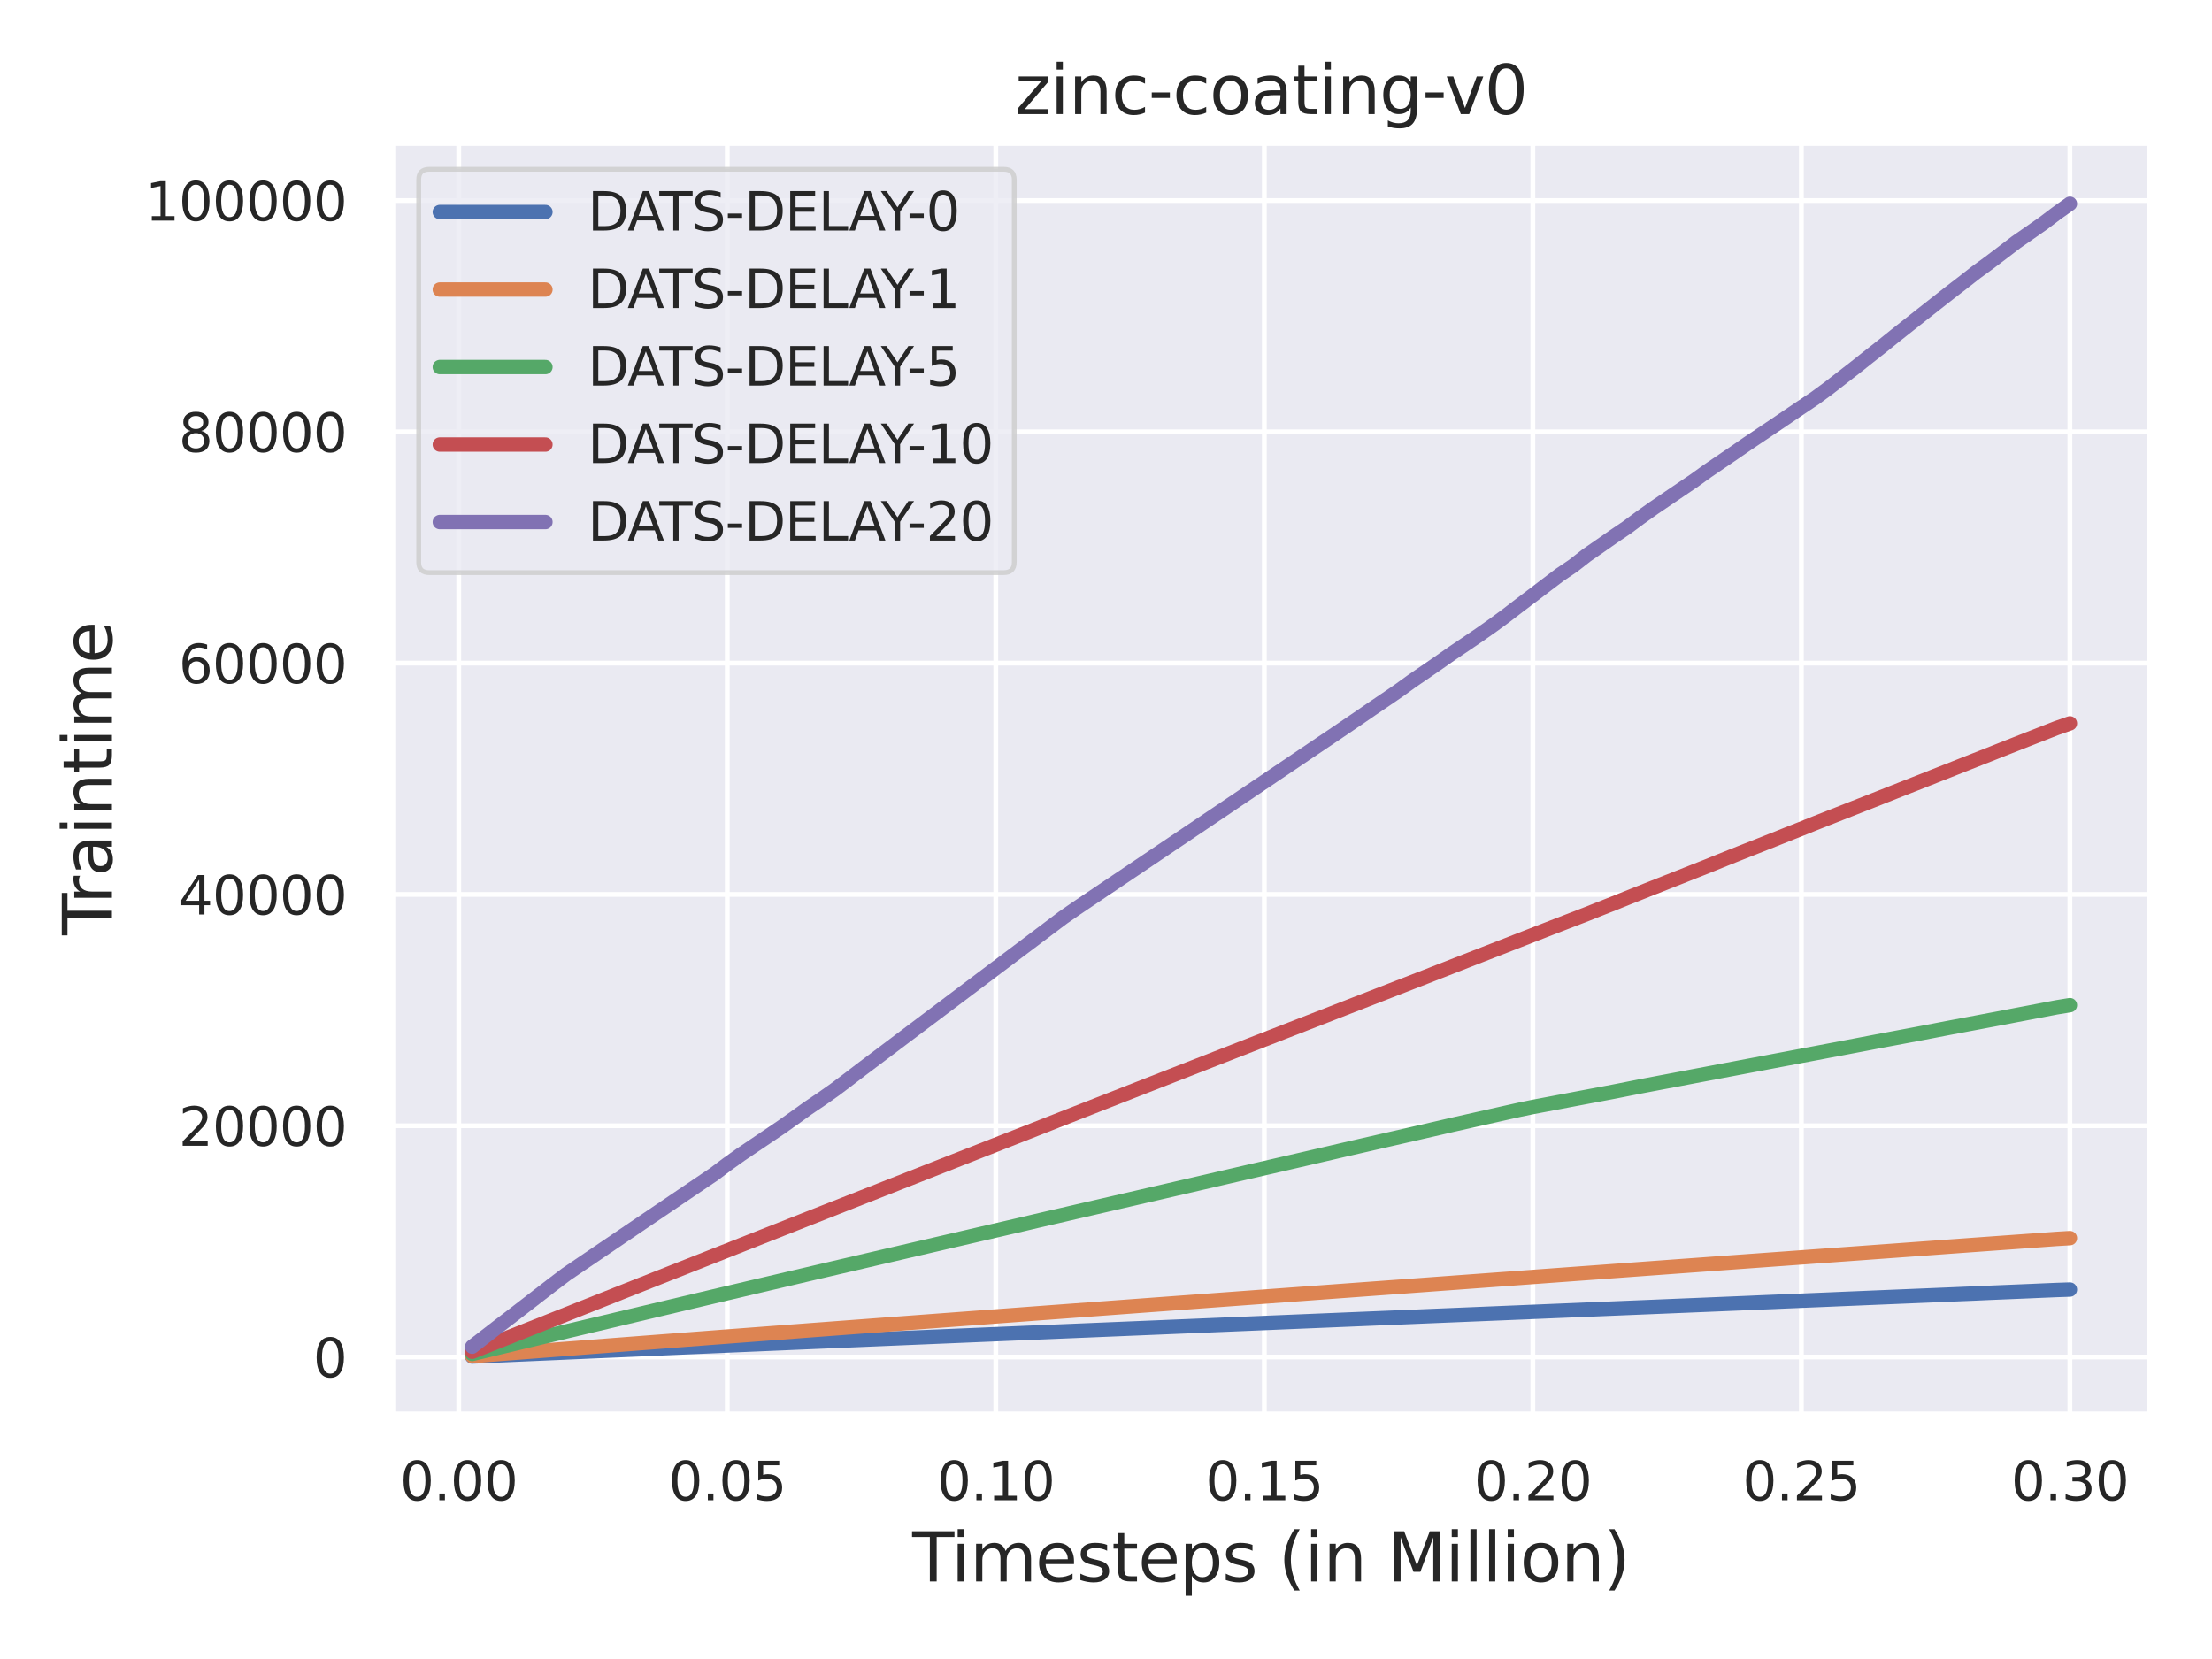 <?xml version="1.0" encoding="utf-8" standalone="no"?>
<!DOCTYPE svg PUBLIC "-//W3C//DTD SVG 1.1//EN"
  "http://www.w3.org/Graphics/SVG/1.1/DTD/svg11.dtd">
<svg xmlns:xlink="http://www.w3.org/1999/xlink" width="460.8pt" height="345.6pt" viewBox="0 0 460.8 345.6" xmlns="http://www.w3.org/2000/svg" version="1.1">
 <defs>
  <style type="text/css">*{stroke-linejoin: round; stroke-linecap: butt}</style>
 </defs>
 <g id="figure_1">
  <g id="patch_1">
   <path d="M 0 345.6 
L 460.8 345.6 
L 460.8 0 
L 0 0 
z
" style="fill: #ffffff"/>
  </g>
  <g id="axes_1">
   <g id="patch_2">
    <path d="M 81.72 294.66 
L 447.84 294.66 
L 447.84 29.76 
L 81.72 29.76 
z
" style="fill: #eaeaf2"/>
   </g>
   <g id="matplotlib.axis_1">
    <g id="xtick_1">
     <g id="line2d_1">
      <path d="M 95.565 294.66 
L 95.565 29.76 
" clip-path="url(#pd925f2faa4)" style="fill: none; stroke: #ffffff; stroke-linecap: round"/>
     </g>
     <g id="text_1">
      <!-- 0.00 -->
      <g style="fill: #262626" transform="translate(83.319 312.518)scale(0.11 -0.11)">
       <defs>
        <path id="DejaVuSans-30" d="M 2034 4250 
Q 1547 4250 1301 3770 
Q 1056 3291 1056 2328 
Q 1056 1369 1301 889 
Q 1547 409 2034 409 
Q 2525 409 2770 889 
Q 3016 1369 3016 2328 
Q 3016 3291 2770 3770 
Q 2525 4250 2034 4250 
z
M 2034 4750 
Q 2819 4750 3233 4129 
Q 3647 3509 3647 2328 
Q 3647 1150 3233 529 
Q 2819 -91 2034 -91 
Q 1250 -91 836 529 
Q 422 1150 422 2328 
Q 422 3509 836 4129 
Q 1250 4750 2034 4750 
z
" transform="scale(0.016)"/>
        <path id="DejaVuSans-2e" d="M 684 794 
L 1344 794 
L 1344 0 
L 684 0 
L 684 794 
z
" transform="scale(0.016)"/>
       </defs>
       <use xlink:href="#DejaVuSans-30"/>
       <use xlink:href="#DejaVuSans-2e" x="63.623"/>
       <use xlink:href="#DejaVuSans-30" x="95.41"/>
       <use xlink:href="#DejaVuSans-30" x="159.033"/>
      </g>
     </g>
    </g>
    <g id="xtick_2">
     <g id="line2d_2">
      <path d="M 151.504 294.66 
L 151.504 29.76 
" clip-path="url(#pd925f2faa4)" style="fill: none; stroke: #ffffff; stroke-linecap: round"/>
     </g>
     <g id="text_2">
      <!-- 0.05 -->
      <g style="fill: #262626" transform="translate(139.258 312.518)scale(0.11 -0.11)">
       <defs>
        <path id="DejaVuSans-35" d="M 691 4666 
L 3169 4666 
L 3169 4134 
L 1269 4134 
L 1269 2991 
Q 1406 3038 1543 3061 
Q 1681 3084 1819 3084 
Q 2600 3084 3056 2656 
Q 3513 2228 3513 1497 
Q 3513 744 3044 326 
Q 2575 -91 1722 -91 
Q 1428 -91 1123 -41 
Q 819 9 494 109 
L 494 744 
Q 775 591 1075 516 
Q 1375 441 1709 441 
Q 2250 441 2565 725 
Q 2881 1009 2881 1497 
Q 2881 1984 2565 2268 
Q 2250 2553 1709 2553 
Q 1456 2553 1204 2497 
Q 953 2441 691 2322 
L 691 4666 
z
" transform="scale(0.016)"/>
       </defs>
       <use xlink:href="#DejaVuSans-30"/>
       <use xlink:href="#DejaVuSans-2e" x="63.623"/>
       <use xlink:href="#DejaVuSans-30" x="95.41"/>
       <use xlink:href="#DejaVuSans-35" x="159.033"/>
      </g>
     </g>
    </g>
    <g id="xtick_3">
     <g id="line2d_3">
      <path d="M 207.443 294.66 
L 207.443 29.76 
" clip-path="url(#pd925f2faa4)" style="fill: none; stroke: #ffffff; stroke-linecap: round"/>
     </g>
     <g id="text_3">
      <!-- 0.10 -->
      <g style="fill: #262626" transform="translate(195.197 312.518)scale(0.11 -0.11)">
       <defs>
        <path id="DejaVuSans-31" d="M 794 531 
L 1825 531 
L 1825 4091 
L 703 3866 
L 703 4441 
L 1819 4666 
L 2450 4666 
L 2450 531 
L 3481 531 
L 3481 0 
L 794 0 
L 794 531 
z
" transform="scale(0.016)"/>
       </defs>
       <use xlink:href="#DejaVuSans-30"/>
       <use xlink:href="#DejaVuSans-2e" x="63.623"/>
       <use xlink:href="#DejaVuSans-31" x="95.41"/>
       <use xlink:href="#DejaVuSans-30" x="159.033"/>
      </g>
     </g>
    </g>
    <g id="xtick_4">
     <g id="line2d_4">
      <path d="M 263.382 294.66 
L 263.382 29.76 
" clip-path="url(#pd925f2faa4)" style="fill: none; stroke: #ffffff; stroke-linecap: round"/>
     </g>
     <g id="text_4">
      <!-- 0.15 -->
      <g style="fill: #262626" transform="translate(251.135 312.518)scale(0.11 -0.11)">
       <use xlink:href="#DejaVuSans-30"/>
       <use xlink:href="#DejaVuSans-2e" x="63.623"/>
       <use xlink:href="#DejaVuSans-31" x="95.41"/>
       <use xlink:href="#DejaVuSans-35" x="159.033"/>
      </g>
     </g>
    </g>
    <g id="xtick_5">
     <g id="line2d_5">
      <path d="M 319.32 294.66 
L 319.32 29.76 
" clip-path="url(#pd925f2faa4)" style="fill: none; stroke: #ffffff; stroke-linecap: round"/>
     </g>
     <g id="text_5">
      <!-- 0.20 -->
      <g style="fill: #262626" transform="translate(307.074 312.518)scale(0.11 -0.11)">
       <defs>
        <path id="DejaVuSans-32" d="M 1228 531 
L 3431 531 
L 3431 0 
L 469 0 
L 469 531 
Q 828 903 1448 1529 
Q 2069 2156 2228 2338 
Q 2531 2678 2651 2914 
Q 2772 3150 2772 3378 
Q 2772 3750 2511 3984 
Q 2250 4219 1831 4219 
Q 1534 4219 1204 4116 
Q 875 4013 500 3803 
L 500 4441 
Q 881 4594 1212 4672 
Q 1544 4750 1819 4750 
Q 2544 4750 2975 4387 
Q 3406 4025 3406 3419 
Q 3406 3131 3298 2873 
Q 3191 2616 2906 2266 
Q 2828 2175 2409 1742 
Q 1991 1309 1228 531 
z
" transform="scale(0.016)"/>
       </defs>
       <use xlink:href="#DejaVuSans-30"/>
       <use xlink:href="#DejaVuSans-2e" x="63.623"/>
       <use xlink:href="#DejaVuSans-32" x="95.41"/>
       <use xlink:href="#DejaVuSans-30" x="159.033"/>
      </g>
     </g>
    </g>
    <g id="xtick_6">
     <g id="line2d_6">
      <path d="M 375.259 294.66 
L 375.259 29.76 
" clip-path="url(#pd925f2faa4)" style="fill: none; stroke: #ffffff; stroke-linecap: round"/>
     </g>
     <g id="text_6">
      <!-- 0.25 -->
      <g style="fill: #262626" transform="translate(363.013 312.518)scale(0.11 -0.11)">
       <use xlink:href="#DejaVuSans-30"/>
       <use xlink:href="#DejaVuSans-2e" x="63.623"/>
       <use xlink:href="#DejaVuSans-32" x="95.41"/>
       <use xlink:href="#DejaVuSans-35" x="159.033"/>
      </g>
     </g>
    </g>
    <g id="xtick_7">
     <g id="line2d_7">
      <path d="M 431.198 294.66 
L 431.198 29.76 
" clip-path="url(#pd925f2faa4)" style="fill: none; stroke: #ffffff; stroke-linecap: round"/>
     </g>
     <g id="text_7">
      <!-- 0.30 -->
      <g style="fill: #262626" transform="translate(418.952 312.518)scale(0.11 -0.11)">
       <defs>
        <path id="DejaVuSans-33" d="M 2597 2516 
Q 3050 2419 3304 2112 
Q 3559 1806 3559 1356 
Q 3559 666 3084 287 
Q 2609 -91 1734 -91 
Q 1441 -91 1130 -33 
Q 819 25 488 141 
L 488 750 
Q 750 597 1062 519 
Q 1375 441 1716 441 
Q 2309 441 2620 675 
Q 2931 909 2931 1356 
Q 2931 1769 2642 2001 
Q 2353 2234 1838 2234 
L 1294 2234 
L 1294 2753 
L 1863 2753 
Q 2328 2753 2575 2939 
Q 2822 3125 2822 3475 
Q 2822 3834 2567 4026 
Q 2313 4219 1838 4219 
Q 1578 4219 1281 4162 
Q 984 4106 628 3988 
L 628 4550 
Q 988 4650 1302 4700 
Q 1616 4750 1894 4750 
Q 2613 4750 3031 4423 
Q 3450 4097 3450 3541 
Q 3450 3153 3228 2886 
Q 3006 2619 2597 2516 
z
" transform="scale(0.016)"/>
       </defs>
       <use xlink:href="#DejaVuSans-30"/>
       <use xlink:href="#DejaVuSans-2e" x="63.623"/>
       <use xlink:href="#DejaVuSans-33" x="95.41"/>
       <use xlink:href="#DejaVuSans-30" x="159.033"/>
      </g>
     </g>
    </g>
    <g id="text_8">
     <!-- Timesteps (in Million) -->
     <g style="fill: #262626" transform="translate(190.034 329.444)scale(0.14 -0.14)">
      <defs>
       <path id="DejaVuSans-54" d="M -19 4666 
L 3928 4666 
L 3928 4134 
L 2272 4134 
L 2272 0 
L 1638 0 
L 1638 4134 
L -19 4134 
L -19 4666 
z
" transform="scale(0.016)"/>
       <path id="DejaVuSans-69" d="M 603 3500 
L 1178 3500 
L 1178 0 
L 603 0 
L 603 3500 
z
M 603 4863 
L 1178 4863 
L 1178 4134 
L 603 4134 
L 603 4863 
z
" transform="scale(0.016)"/>
       <path id="DejaVuSans-6d" d="M 3328 2828 
Q 3544 3216 3844 3400 
Q 4144 3584 4550 3584 
Q 5097 3584 5394 3201 
Q 5691 2819 5691 2113 
L 5691 0 
L 5113 0 
L 5113 2094 
Q 5113 2597 4934 2840 
Q 4756 3084 4391 3084 
Q 3944 3084 3684 2787 
Q 3425 2491 3425 1978 
L 3425 0 
L 2847 0 
L 2847 2094 
Q 2847 2600 2669 2842 
Q 2491 3084 2119 3084 
Q 1678 3084 1418 2786 
Q 1159 2488 1159 1978 
L 1159 0 
L 581 0 
L 581 3500 
L 1159 3500 
L 1159 2956 
Q 1356 3278 1631 3431 
Q 1906 3584 2284 3584 
Q 2666 3584 2933 3390 
Q 3200 3197 3328 2828 
z
" transform="scale(0.016)"/>
       <path id="DejaVuSans-65" d="M 3597 1894 
L 3597 1613 
L 953 1613 
Q 991 1019 1311 708 
Q 1631 397 2203 397 
Q 2534 397 2845 478 
Q 3156 559 3463 722 
L 3463 178 
Q 3153 47 2828 -22 
Q 2503 -91 2169 -91 
Q 1331 -91 842 396 
Q 353 884 353 1716 
Q 353 2575 817 3079 
Q 1281 3584 2069 3584 
Q 2775 3584 3186 3129 
Q 3597 2675 3597 1894 
z
M 3022 2063 
Q 3016 2534 2758 2815 
Q 2500 3097 2075 3097 
Q 1594 3097 1305 2825 
Q 1016 2553 972 2059 
L 3022 2063 
z
" transform="scale(0.016)"/>
       <path id="DejaVuSans-73" d="M 2834 3397 
L 2834 2853 
Q 2591 2978 2328 3040 
Q 2066 3103 1784 3103 
Q 1356 3103 1142 2972 
Q 928 2841 928 2578 
Q 928 2378 1081 2264 
Q 1234 2150 1697 2047 
L 1894 2003 
Q 2506 1872 2764 1633 
Q 3022 1394 3022 966 
Q 3022 478 2636 193 
Q 2250 -91 1575 -91 
Q 1294 -91 989 -36 
Q 684 19 347 128 
L 347 722 
Q 666 556 975 473 
Q 1284 391 1588 391 
Q 1994 391 2212 530 
Q 2431 669 2431 922 
Q 2431 1156 2273 1281 
Q 2116 1406 1581 1522 
L 1381 1569 
Q 847 1681 609 1914 
Q 372 2147 372 2553 
Q 372 3047 722 3315 
Q 1072 3584 1716 3584 
Q 2034 3584 2315 3537 
Q 2597 3491 2834 3397 
z
" transform="scale(0.016)"/>
       <path id="DejaVuSans-74" d="M 1172 4494 
L 1172 3500 
L 2356 3500 
L 2356 3053 
L 1172 3053 
L 1172 1153 
Q 1172 725 1289 603 
Q 1406 481 1766 481 
L 2356 481 
L 2356 0 
L 1766 0 
Q 1100 0 847 248 
Q 594 497 594 1153 
L 594 3053 
L 172 3053 
L 172 3500 
L 594 3500 
L 594 4494 
L 1172 4494 
z
" transform="scale(0.016)"/>
       <path id="DejaVuSans-70" d="M 1159 525 
L 1159 -1331 
L 581 -1331 
L 581 3500 
L 1159 3500 
L 1159 2969 
Q 1341 3281 1617 3432 
Q 1894 3584 2278 3584 
Q 2916 3584 3314 3078 
Q 3713 2572 3713 1747 
Q 3713 922 3314 415 
Q 2916 -91 2278 -91 
Q 1894 -91 1617 61 
Q 1341 213 1159 525 
z
M 3116 1747 
Q 3116 2381 2855 2742 
Q 2594 3103 2138 3103 
Q 1681 3103 1420 2742 
Q 1159 2381 1159 1747 
Q 1159 1113 1420 752 
Q 1681 391 2138 391 
Q 2594 391 2855 752 
Q 3116 1113 3116 1747 
z
" transform="scale(0.016)"/>
       <path id="DejaVuSans-20" transform="scale(0.016)"/>
       <path id="DejaVuSans-28" d="M 1984 4856 
Q 1566 4138 1362 3434 
Q 1159 2731 1159 2009 
Q 1159 1288 1364 580 
Q 1569 -128 1984 -844 
L 1484 -844 
Q 1016 -109 783 600 
Q 550 1309 550 2009 
Q 550 2706 781 3412 
Q 1013 4119 1484 4856 
L 1984 4856 
z
" transform="scale(0.016)"/>
       <path id="DejaVuSans-6e" d="M 3513 2113 
L 3513 0 
L 2938 0 
L 2938 2094 
Q 2938 2591 2744 2837 
Q 2550 3084 2163 3084 
Q 1697 3084 1428 2787 
Q 1159 2491 1159 1978 
L 1159 0 
L 581 0 
L 581 3500 
L 1159 3500 
L 1159 2956 
Q 1366 3272 1645 3428 
Q 1925 3584 2291 3584 
Q 2894 3584 3203 3211 
Q 3513 2838 3513 2113 
z
" transform="scale(0.016)"/>
       <path id="DejaVuSans-4d" d="M 628 4666 
L 1569 4666 
L 2759 1491 
L 3956 4666 
L 4897 4666 
L 4897 0 
L 4281 0 
L 4281 4097 
L 3078 897 
L 2444 897 
L 1241 4097 
L 1241 0 
L 628 0 
L 628 4666 
z
" transform="scale(0.016)"/>
       <path id="DejaVuSans-6c" d="M 603 4863 
L 1178 4863 
L 1178 0 
L 603 0 
L 603 4863 
z
" transform="scale(0.016)"/>
       <path id="DejaVuSans-6f" d="M 1959 3097 
Q 1497 3097 1228 2736 
Q 959 2375 959 1747 
Q 959 1119 1226 758 
Q 1494 397 1959 397 
Q 2419 397 2687 759 
Q 2956 1122 2956 1747 
Q 2956 2369 2687 2733 
Q 2419 3097 1959 3097 
z
M 1959 3584 
Q 2709 3584 3137 3096 
Q 3566 2609 3566 1747 
Q 3566 888 3137 398 
Q 2709 -91 1959 -91 
Q 1206 -91 779 398 
Q 353 888 353 1747 
Q 353 2609 779 3096 
Q 1206 3584 1959 3584 
z
" transform="scale(0.016)"/>
       <path id="DejaVuSans-29" d="M 513 4856 
L 1013 4856 
Q 1481 4119 1714 3412 
Q 1947 2706 1947 2009 
Q 1947 1309 1714 600 
Q 1481 -109 1013 -844 
L 513 -844 
Q 928 -128 1133 580 
Q 1338 1288 1338 2009 
Q 1338 2731 1133 3434 
Q 928 4138 513 4856 
z
" transform="scale(0.016)"/>
      </defs>
      <use xlink:href="#DejaVuSans-54"/>
      <use xlink:href="#DejaVuSans-69" x="57.959"/>
      <use xlink:href="#DejaVuSans-6d" x="85.742"/>
      <use xlink:href="#DejaVuSans-65" x="183.154"/>
      <use xlink:href="#DejaVuSans-73" x="244.678"/>
      <use xlink:href="#DejaVuSans-74" x="296.777"/>
      <use xlink:href="#DejaVuSans-65" x="335.986"/>
      <use xlink:href="#DejaVuSans-70" x="397.51"/>
      <use xlink:href="#DejaVuSans-73" x="460.986"/>
      <use xlink:href="#DejaVuSans-20" x="513.086"/>
      <use xlink:href="#DejaVuSans-28" x="544.873"/>
      <use xlink:href="#DejaVuSans-69" x="583.887"/>
      <use xlink:href="#DejaVuSans-6e" x="611.67"/>
      <use xlink:href="#DejaVuSans-20" x="675.049"/>
      <use xlink:href="#DejaVuSans-4d" x="706.836"/>
      <use xlink:href="#DejaVuSans-69" x="793.115"/>
      <use xlink:href="#DejaVuSans-6c" x="820.898"/>
      <use xlink:href="#DejaVuSans-6c" x="848.682"/>
      <use xlink:href="#DejaVuSans-69" x="876.465"/>
      <use xlink:href="#DejaVuSans-6f" x="904.248"/>
      <use xlink:href="#DejaVuSans-6e" x="965.43"/>
      <use xlink:href="#DejaVuSans-29" x="1028.809"/>
     </g>
    </g>
   </g>
   <g id="matplotlib.axis_2">
    <g id="ytick_1">
     <g id="line2d_8">
      <path d="M 81.72 282.691 
L 447.84 282.691 
" clip-path="url(#pd925f2faa4)" style="fill: none; stroke: #ffffff; stroke-linecap: round"/>
     </g>
     <g id="text_9">
      <!-- 0 -->
      <g style="fill: #262626" transform="translate(65.221 286.871)scale(0.11 -0.11)">
       <use xlink:href="#DejaVuSans-30"/>
      </g>
     </g>
    </g>
    <g id="ytick_2">
     <g id="line2d_9">
      <path d="M 81.72 234.508 
L 447.84 234.508 
" clip-path="url(#pd925f2faa4)" style="fill: none; stroke: #ffffff; stroke-linecap: round"/>
     </g>
     <g id="text_10">
      <!-- 20000 -->
      <g style="fill: #262626" transform="translate(37.226 238.688)scale(0.11 -0.11)">
       <use xlink:href="#DejaVuSans-32"/>
       <use xlink:href="#DejaVuSans-30" x="63.623"/>
       <use xlink:href="#DejaVuSans-30" x="127.246"/>
       <use xlink:href="#DejaVuSans-30" x="190.869"/>
       <use xlink:href="#DejaVuSans-30" x="254.492"/>
      </g>
     </g>
    </g>
    <g id="ytick_3">
     <g id="line2d_10">
      <path d="M 81.72 186.325 
L 447.84 186.325 
" clip-path="url(#pd925f2faa4)" style="fill: none; stroke: #ffffff; stroke-linecap: round"/>
     </g>
     <g id="text_11">
      <!-- 40000 -->
      <g style="fill: #262626" transform="translate(37.226 190.505)scale(0.11 -0.11)">
       <defs>
        <path id="DejaVuSans-34" d="M 2419 4116 
L 825 1625 
L 2419 1625 
L 2419 4116 
z
M 2253 4666 
L 3047 4666 
L 3047 1625 
L 3713 1625 
L 3713 1100 
L 3047 1100 
L 3047 0 
L 2419 0 
L 2419 1100 
L 313 1100 
L 313 1709 
L 2253 4666 
z
" transform="scale(0.016)"/>
       </defs>
       <use xlink:href="#DejaVuSans-34"/>
       <use xlink:href="#DejaVuSans-30" x="63.623"/>
       <use xlink:href="#DejaVuSans-30" x="127.246"/>
       <use xlink:href="#DejaVuSans-30" x="190.869"/>
       <use xlink:href="#DejaVuSans-30" x="254.492"/>
      </g>
     </g>
    </g>
    <g id="ytick_4">
     <g id="line2d_11">
      <path d="M 81.72 138.142 
L 447.84 138.142 
" clip-path="url(#pd925f2faa4)" style="fill: none; stroke: #ffffff; stroke-linecap: round"/>
     </g>
     <g id="text_12">
      <!-- 60000 -->
      <g style="fill: #262626" transform="translate(37.226 142.321)scale(0.11 -0.11)">
       <defs>
        <path id="DejaVuSans-36" d="M 2113 2584 
Q 1688 2584 1439 2293 
Q 1191 2003 1191 1497 
Q 1191 994 1439 701 
Q 1688 409 2113 409 
Q 2538 409 2786 701 
Q 3034 994 3034 1497 
Q 3034 2003 2786 2293 
Q 2538 2584 2113 2584 
z
M 3366 4563 
L 3366 3988 
Q 3128 4100 2886 4159 
Q 2644 4219 2406 4219 
Q 1781 4219 1451 3797 
Q 1122 3375 1075 2522 
Q 1259 2794 1537 2939 
Q 1816 3084 2150 3084 
Q 2853 3084 3261 2657 
Q 3669 2231 3669 1497 
Q 3669 778 3244 343 
Q 2819 -91 2113 -91 
Q 1303 -91 875 529 
Q 447 1150 447 2328 
Q 447 3434 972 4092 
Q 1497 4750 2381 4750 
Q 2619 4750 2861 4703 
Q 3103 4656 3366 4563 
z
" transform="scale(0.016)"/>
       </defs>
       <use xlink:href="#DejaVuSans-36"/>
       <use xlink:href="#DejaVuSans-30" x="63.623"/>
       <use xlink:href="#DejaVuSans-30" x="127.246"/>
       <use xlink:href="#DejaVuSans-30" x="190.869"/>
       <use xlink:href="#DejaVuSans-30" x="254.492"/>
      </g>
     </g>
    </g>
    <g id="ytick_5">
     <g id="line2d_12">
      <path d="M 81.72 89.959 
L 447.84 89.959 
" clip-path="url(#pd925f2faa4)" style="fill: none; stroke: #ffffff; stroke-linecap: round"/>
     </g>
     <g id="text_13">
      <!-- 80000 -->
      <g style="fill: #262626" transform="translate(37.226 94.138)scale(0.11 -0.11)">
       <defs>
        <path id="DejaVuSans-38" d="M 2034 2216 
Q 1584 2216 1326 1975 
Q 1069 1734 1069 1313 
Q 1069 891 1326 650 
Q 1584 409 2034 409 
Q 2484 409 2743 651 
Q 3003 894 3003 1313 
Q 3003 1734 2745 1975 
Q 2488 2216 2034 2216 
z
M 1403 2484 
Q 997 2584 770 2862 
Q 544 3141 544 3541 
Q 544 4100 942 4425 
Q 1341 4750 2034 4750 
Q 2731 4750 3128 4425 
Q 3525 4100 3525 3541 
Q 3525 3141 3298 2862 
Q 3072 2584 2669 2484 
Q 3125 2378 3379 2068 
Q 3634 1759 3634 1313 
Q 3634 634 3220 271 
Q 2806 -91 2034 -91 
Q 1263 -91 848 271 
Q 434 634 434 1313 
Q 434 1759 690 2068 
Q 947 2378 1403 2484 
z
M 1172 3481 
Q 1172 3119 1398 2916 
Q 1625 2713 2034 2713 
Q 2441 2713 2670 2916 
Q 2900 3119 2900 3481 
Q 2900 3844 2670 4047 
Q 2441 4250 2034 4250 
Q 1625 4250 1398 4047 
Q 1172 3844 1172 3481 
z
" transform="scale(0.016)"/>
       </defs>
       <use xlink:href="#DejaVuSans-38"/>
       <use xlink:href="#DejaVuSans-30" x="63.623"/>
       <use xlink:href="#DejaVuSans-30" x="127.246"/>
       <use xlink:href="#DejaVuSans-30" x="190.869"/>
       <use xlink:href="#DejaVuSans-30" x="254.492"/>
      </g>
     </g>
    </g>
    <g id="ytick_6">
     <g id="line2d_13">
      <path d="M 81.72 41.776 
L 447.84 41.776 
" clip-path="url(#pd925f2faa4)" style="fill: none; stroke: #ffffff; stroke-linecap: round"/>
     </g>
     <g id="text_14">
      <!-- 100000 -->
      <g style="fill: #262626" transform="translate(30.227 45.955)scale(0.11 -0.11)">
       <use xlink:href="#DejaVuSans-31"/>
       <use xlink:href="#DejaVuSans-30" x="63.623"/>
       <use xlink:href="#DejaVuSans-30" x="127.246"/>
       <use xlink:href="#DejaVuSans-30" x="190.869"/>
       <use xlink:href="#DejaVuSans-30" x="254.492"/>
       <use xlink:href="#DejaVuSans-30" x="318.115"/>
      </g>
     </g>
    </g>
    <g id="text_15">
     <!-- Traintime -->
     <g style="fill: #262626" transform="translate(23.316 194.816)rotate(-90)scale(0.14 -0.14)">
      <defs>
       <path id="DejaVuSans-72" d="M 2631 2963 
Q 2534 3019 2420 3045 
Q 2306 3072 2169 3072 
Q 1681 3072 1420 2755 
Q 1159 2438 1159 1844 
L 1159 0 
L 581 0 
L 581 3500 
L 1159 3500 
L 1159 2956 
Q 1341 3275 1631 3429 
Q 1922 3584 2338 3584 
Q 2397 3584 2469 3576 
Q 2541 3569 2628 3553 
L 2631 2963 
z
" transform="scale(0.016)"/>
       <path id="DejaVuSans-61" d="M 2194 1759 
Q 1497 1759 1228 1600 
Q 959 1441 959 1056 
Q 959 750 1161 570 
Q 1363 391 1709 391 
Q 2188 391 2477 730 
Q 2766 1069 2766 1631 
L 2766 1759 
L 2194 1759 
z
M 3341 1997 
L 3341 0 
L 2766 0 
L 2766 531 
Q 2569 213 2275 61 
Q 1981 -91 1556 -91 
Q 1019 -91 701 211 
Q 384 513 384 1019 
Q 384 1609 779 1909 
Q 1175 2209 1959 2209 
L 2766 2209 
L 2766 2266 
Q 2766 2663 2505 2880 
Q 2244 3097 1772 3097 
Q 1472 3097 1187 3025 
Q 903 2953 641 2809 
L 641 3341 
Q 956 3463 1253 3523 
Q 1550 3584 1831 3584 
Q 2591 3584 2966 3190 
Q 3341 2797 3341 1997 
z
" transform="scale(0.016)"/>
      </defs>
      <use xlink:href="#DejaVuSans-54"/>
      <use xlink:href="#DejaVuSans-72" x="46.334"/>
      <use xlink:href="#DejaVuSans-61" x="87.447"/>
      <use xlink:href="#DejaVuSans-69" x="148.727"/>
      <use xlink:href="#DejaVuSans-6e" x="176.51"/>
      <use xlink:href="#DejaVuSans-74" x="239.889"/>
      <use xlink:href="#DejaVuSans-69" x="279.098"/>
      <use xlink:href="#DejaVuSans-6d" x="306.881"/>
      <use xlink:href="#DejaVuSans-65" x="404.293"/>
     </g>
    </g>
   </g>
   <g id="PolyCollection_1">
    <defs>
     <path id="ma76babb3f3" d="M 98.362 -62.981 
L 98.362 -63.034 
L 101.159 -63.157 
L 103.956 -63.281 
L 106.753 -63.403 
L 109.55 -63.525 
L 112.347 -63.647 
L 115.143 -63.769 
L 117.94 -63.891 
L 120.737 -64.013 
L 123.534 -64.134 
L 126.331 -64.256 
L 129.128 -64.378 
L 131.925 -64.5 
L 134.722 -64.622 
L 137.519 -64.744 
L 140.316 -64.865 
L 143.113 -64.987 
L 145.91 -65.108 
L 148.707 -65.228 
L 151.504 -65.349 
L 154.301 -65.469 
L 157.098 -65.588 
L 159.895 -65.708 
L 162.692 -65.827 
L 165.488 -65.946 
L 168.285 -66.065 
L 171.082 -66.183 
L 173.879 -66.302 
L 176.676 -66.42 
L 179.473 -66.539 
L 182.27 -66.658 
L 185.067 -66.776 
L 187.864 -66.895 
L 190.661 -67.013 
L 193.458 -67.131 
L 196.255 -67.249 
L 199.052 -67.367 
L 201.849 -67.485 
L 204.646 -67.602 
L 207.443 -67.72 
L 210.24 -67.837 
L 213.037 -67.954 
L 215.833 -68.072 
L 218.63 -68.189 
L 221.427 -68.306 
L 224.224 -68.423 
L 227.021 -68.54 
L 229.818 -68.658 
L 232.615 -68.775 
L 235.412 -68.892 
L 238.209 -69.01 
L 241.006 -69.127 
L 243.803 -69.244 
L 246.6 -69.361 
L 249.397 -69.478 
L 252.194 -69.595 
L 254.991 -69.712 
L 257.788 -69.829 
L 260.585 -69.946 
L 263.382 -70.063 
L 266.178 -70.18 
L 268.975 -70.297 
L 271.772 -70.415 
L 274.569 -70.532 
L 277.366 -70.648 
L 280.163 -70.765 
L 282.96 -70.881 
L 285.757 -70.997 
L 288.554 -71.113 
L 291.351 -71.229 
L 294.148 -71.345 
L 296.945 -71.46 
L 299.742 -71.575 
L 302.539 -71.69 
L 305.336 -71.805 
L 308.133 -71.92 
L 310.93 -72.035 
L 313.727 -72.15 
L 316.523 -72.264 
L 319.32 -72.379 
L 322.117 -72.493 
L 324.914 -72.607 
L 327.711 -72.721 
L 330.508 -72.836 
L 333.305 -72.953 
L 336.102 -73.072 
L 338.899 -73.189 
L 341.696 -73.306 
L 344.493 -73.422 
L 347.29 -73.539 
L 350.087 -73.664 
L 352.884 -73.781 
L 355.681 -73.898 
L 358.478 -74.015 
L 361.275 -74.132 
L 364.072 -74.249 
L 366.868 -74.371 
L 369.665 -74.487 
L 372.462 -74.623 
L 375.259 -74.739 
L 378.056 -74.855 
L 380.853 -74.971 
L 383.65 -75.103 
L 386.447 -75.219 
L 389.244 -75.334 
L 392.041 -75.449 
L 394.838 -75.569 
L 397.635 -75.685 
L 400.432 -75.8 
L 403.229 -75.915 
L 406.026 -76.031 
L 408.823 -76.146 
L 411.62 -76.261 
L 414.417 -76.389 
L 417.213 -76.512 
L 420.01 -76.627 
L 422.807 -76.742 
L 425.604 -76.86 
L 428.401 -76.983 
L 431.198 -77.065 
L 431.198 -76.816 
L 431.198 -76.816 
L 428.401 -76.698 
L 425.604 -76.584 
L 422.807 -76.468 
L 420.01 -76.354 
L 417.213 -76.24 
L 414.417 -76.127 
L 411.62 -76.013 
L 408.823 -75.899 
L 406.026 -75.781 
L 403.229 -75.667 
L 400.432 -75.548 
L 397.635 -75.425 
L 394.838 -75.308 
L 392.041 -75.195 
L 389.244 -75.081 
L 386.447 -74.968 
L 383.65 -74.854 
L 380.853 -74.741 
L 378.056 -74.626 
L 375.259 -74.512 
L 372.462 -74.399 
L 369.665 -74.275 
L 366.868 -74.162 
L 364.072 -74.044 
L 361.275 -73.928 
L 358.478 -73.815 
L 355.681 -73.702 
L 352.884 -73.588 
L 350.087 -73.475 
L 347.29 -73.362 
L 344.493 -73.249 
L 341.696 -73.135 
L 338.899 -73.022 
L 336.102 -72.908 
L 333.305 -72.795 
L 330.508 -72.682 
L 327.711 -72.568 
L 324.914 -72.454 
L 322.117 -72.34 
L 319.32 -72.226 
L 316.523 -72.111 
L 313.727 -71.997 
L 310.93 -71.882 
L 308.133 -71.767 
L 305.336 -71.652 
L 302.539 -71.537 
L 299.742 -71.422 
L 296.945 -71.307 
L 294.148 -71.191 
L 291.351 -71.076 
L 288.554 -70.961 
L 285.757 -70.845 
L 282.96 -70.729 
L 280.163 -70.613 
L 277.366 -70.497 
L 274.569 -70.38 
L 271.772 -70.263 
L 268.975 -70.146 
L 266.178 -70.029 
L 263.382 -69.912 
L 260.585 -69.795 
L 257.788 -69.678 
L 254.991 -69.561 
L 252.194 -69.444 
L 249.397 -69.328 
L 246.6 -69.212 
L 243.803 -69.095 
L 241.006 -68.979 
L 238.209 -68.863 
L 235.412 -68.747 
L 232.615 -68.632 
L 229.818 -68.516 
L 227.021 -68.4 
L 224.224 -68.285 
L 221.427 -68.17 
L 218.63 -68.055 
L 215.833 -67.939 
L 213.037 -67.824 
L 210.24 -67.709 
L 207.443 -67.593 
L 204.646 -67.478 
L 201.849 -67.362 
L 199.052 -67.246 
L 196.255 -67.131 
L 193.458 -67.015 
L 190.661 -66.9 
L 187.864 -66.784 
L 185.067 -66.669 
L 182.27 -66.553 
L 179.473 -66.436 
L 176.676 -66.32 
L 173.879 -66.203 
L 171.082 -66.086 
L 168.285 -65.968 
L 165.488 -65.85 
L 162.692 -65.732 
L 159.895 -65.613 
L 157.098 -65.493 
L 154.301 -65.374 
L 151.504 -65.255 
L 148.707 -65.135 
L 145.91 -65.015 
L 143.113 -64.895 
L 140.316 -64.774 
L 137.519 -64.653 
L 134.722 -64.532 
L 131.925 -64.41 
L 129.128 -64.289 
L 126.331 -64.167 
L 123.534 -64.045 
L 120.737 -63.923 
L 117.94 -63.802 
L 115.143 -63.679 
L 112.347 -63.558 
L 109.55 -63.435 
L 106.753 -63.312 
L 103.956 -63.189 
L 101.159 -63.076 
L 98.362 -62.981 
z
" style="stroke: #ffffff; stroke-opacity: 0.5"/>
    </defs>
    <g clip-path="url(#pd925f2faa4)">
     <use xlink:href="#ma76babb3f3" x="0" y="345.6" style="fill: #4c72b0; fill-opacity: 0.5; stroke: #ffffff; stroke-opacity: 0.5"/>
    </g>
   </g>
   <g id="PolyCollection_2">
    <defs>
     <path id="m6278d4e5a9" d="M 98.362 -63.038 
L 98.362 -63.131 
L 101.159 -63.35 
L 103.956 -63.568 
L 106.753 -63.786 
L 109.55 -64.003 
L 112.347 -64.22 
L 115.143 -64.437 
L 117.94 -64.654 
L 120.737 -64.87 
L 123.534 -65.085 
L 126.331 -65.3 
L 129.128 -65.515 
L 131.925 -65.729 
L 134.722 -65.942 
L 137.519 -66.155 
L 140.316 -66.368 
L 143.113 -66.581 
L 145.91 -66.792 
L 148.707 -67.004 
L 151.504 -67.214 
L 154.301 -67.425 
L 157.098 -67.634 
L 159.895 -67.844 
L 162.692 -68.053 
L 165.488 -68.262 
L 168.285 -68.471 
L 171.082 -68.679 
L 173.879 -68.888 
L 176.676 -69.096 
L 179.473 -69.305 
L 182.27 -69.513 
L 185.067 -69.723 
L 187.864 -69.932 
L 190.661 -70.142 
L 193.458 -70.351 
L 196.255 -70.559 
L 199.052 -70.768 
L 201.849 -70.976 
L 204.646 -71.185 
L 207.443 -71.393 
L 210.24 -71.602 
L 213.037 -71.81 
L 215.833 -72.018 
L 218.63 -72.225 
L 221.427 -72.432 
L 224.224 -72.64 
L 227.021 -72.847 
L 229.818 -73.055 
L 232.615 -73.262 
L 235.412 -73.469 
L 238.209 -73.676 
L 241.006 -73.883 
L 243.803 -74.09 
L 246.6 -74.297 
L 249.397 -74.504 
L 252.194 -74.711 
L 254.991 -74.919 
L 257.788 -75.126 
L 260.585 -75.333 
L 263.382 -75.54 
L 266.178 -75.747 
L 268.975 -75.954 
L 271.772 -76.161 
L 274.569 -76.368 
L 277.366 -76.575 
L 280.163 -76.782 
L 282.96 -76.989 
L 285.757 -77.196 
L 288.554 -77.403 
L 291.351 -77.61 
L 294.148 -77.817 
L 296.945 -78.025 
L 299.742 -78.232 
L 302.539 -78.439 
L 305.336 -78.646 
L 308.133 -78.854 
L 310.93 -79.061 
L 313.727 -79.267 
L 316.523 -79.474 
L 319.32 -79.681 
L 322.117 -79.887 
L 324.914 -80.093 
L 327.711 -80.299 
L 330.508 -80.505 
L 333.305 -80.711 
L 336.102 -80.918 
L 338.899 -81.123 
L 341.696 -81.339 
L 344.493 -81.548 
L 347.29 -81.764 
L 350.087 -81.968 
L 352.884 -82.173 
L 355.681 -82.378 
L 358.478 -82.582 
L 361.275 -82.787 
L 364.072 -82.991 
L 366.868 -83.195 
L 369.665 -83.403 
L 372.462 -83.608 
L 375.259 -83.811 
L 378.056 -84.016 
L 380.853 -84.22 
L 383.65 -84.424 
L 386.447 -84.631 
L 389.244 -84.835 
L 392.041 -85.039 
L 394.838 -85.243 
L 397.635 -85.451 
L 400.432 -85.655 
L 403.229 -85.858 
L 406.026 -86.061 
L 408.823 -86.264 
L 411.62 -86.467 
L 414.417 -86.67 
L 417.213 -86.873 
L 420.01 -87.075 
L 422.807 -87.277 
L 425.604 -87.48 
L 428.401 -87.683 
L 431.198 -87.838 
L 431.198 -87.484 
L 431.198 -87.484 
L 428.401 -87.285 
L 425.604 -87.087 
L 422.807 -86.879 
L 420.01 -86.68 
L 417.213 -86.48 
L 414.417 -86.28 
L 411.62 -86.081 
L 408.823 -85.881 
L 406.026 -85.682 
L 403.229 -85.475 
L 400.432 -85.272 
L 397.635 -85.073 
L 394.838 -84.874 
L 392.041 -84.676 
L 389.244 -84.475 
L 386.447 -84.275 
L 383.65 -84.075 
L 380.853 -83.875 
L 378.056 -83.675 
L 375.259 -83.474 
L 372.462 -83.271 
L 369.665 -83.07 
L 366.868 -82.87 
L 364.072 -82.67 
L 361.275 -82.47 
L 358.478 -82.27 
L 355.681 -82.066 
L 352.884 -81.86 
L 350.087 -81.659 
L 347.29 -81.458 
L 344.493 -81.257 
L 341.696 -81.056 
L 338.899 -80.855 
L 336.102 -80.654 
L 333.305 -80.453 
L 330.508 -80.252 
L 327.711 -80.051 
L 324.914 -79.85 
L 322.117 -79.65 
L 319.32 -79.449 
L 316.523 -79.248 
L 313.727 -79.046 
L 310.93 -78.845 
L 308.133 -78.644 
L 305.336 -78.442 
L 302.539 -78.241 
L 299.742 -78.039 
L 296.945 -77.833 
L 294.148 -77.632 
L 291.351 -77.43 
L 288.554 -77.228 
L 285.757 -77.026 
L 282.96 -76.824 
L 280.163 -76.622 
L 277.366 -76.42 
L 274.569 -76.217 
L 271.772 -76.015 
L 268.975 -75.812 
L 266.178 -75.609 
L 263.382 -75.406 
L 260.585 -75.203 
L 257.788 -74.999 
L 254.991 -74.796 
L 252.194 -74.592 
L 249.397 -74.388 
L 246.6 -74.184 
L 243.803 -73.979 
L 241.006 -73.775 
L 238.209 -73.57 
L 235.412 -73.365 
L 232.615 -73.16 
L 229.818 -72.955 
L 227.021 -72.749 
L 224.224 -72.543 
L 221.427 -72.337 
L 218.63 -72.13 
L 215.833 -71.923 
L 213.037 -71.716 
L 210.24 -71.508 
L 207.443 -71.3 
L 204.646 -71.091 
L 201.849 -70.883 
L 199.052 -70.674 
L 196.255 -70.465 
L 193.458 -70.257 
L 190.661 -70.048 
L 187.864 -69.84 
L 185.067 -69.63 
L 182.27 -69.421 
L 179.473 -69.211 
L 176.676 -69.002 
L 173.879 -68.793 
L 171.082 -68.583 
L 168.285 -68.373 
L 165.488 -68.162 
L 162.692 -67.952 
L 159.895 -67.741 
L 157.098 -67.53 
L 154.301 -67.319 
L 151.504 -67.107 
L 148.707 -66.895 
L 145.91 -66.682 
L 143.113 -66.469 
L 140.316 -66.255 
L 137.519 -66.04 
L 134.722 -65.826 
L 131.925 -65.611 
L 129.128 -65.395 
L 126.331 -65.18 
L 123.534 -64.965 
L 120.737 -64.748 
L 117.94 -64.532 
L 115.143 -64.316 
L 112.347 -64.099 
L 109.55 -63.881 
L 106.753 -63.663 
L 103.956 -63.445 
L 101.159 -63.226 
L 98.362 -63.038 
z
" style="stroke: #ffffff; stroke-opacity: 0.5"/>
    </defs>
    <g clip-path="url(#pd925f2faa4)">
     <use xlink:href="#m6278d4e5a9" x="0" y="345.6" style="fill: #dd8452; fill-opacity: 0.5; stroke: #ffffff; stroke-opacity: 0.5"/>
    </g>
   </g>
   <g id="PolyCollection_3">
    <defs>
     <path id="m814ea91c8e" d="M 98.362 -63.451 
L 98.362 -63.592 
L 101.159 -64.265 
L 103.956 -64.937 
L 106.753 -65.608 
L 109.55 -66.278 
L 112.347 -66.948 
L 115.143 -67.614 
L 117.94 -68.28 
L 120.737 -68.946 
L 123.534 -69.609 
L 126.331 -70.273 
L 129.128 -70.938 
L 131.925 -71.603 
L 134.722 -72.267 
L 137.519 -72.933 
L 140.316 -73.597 
L 143.113 -74.257 
L 145.91 -74.919 
L 148.707 -75.579 
L 151.504 -76.239 
L 154.301 -76.896 
L 157.098 -77.556 
L 159.895 -78.217 
L 162.692 -78.875 
L 165.488 -79.535 
L 168.285 -80.195 
L 171.082 -80.854 
L 173.879 -81.511 
L 176.676 -82.167 
L 179.473 -82.823 
L 182.27 -83.479 
L 185.067 -84.134 
L 187.864 -84.789 
L 190.661 -85.446 
L 193.458 -86.1 
L 196.255 -86.755 
L 199.052 -87.41 
L 201.849 -88.063 
L 204.646 -88.718 
L 207.443 -89.372 
L 210.24 -90.025 
L 213.037 -90.678 
L 215.833 -91.374 
L 218.63 -92.026 
L 221.427 -92.677 
L 224.224 -93.328 
L 227.021 -93.979 
L 229.818 -94.629 
L 232.615 -95.281 
L 235.412 -95.933 
L 238.209 -96.584 
L 241.006 -97.236 
L 243.803 -97.888 
L 246.6 -98.539 
L 249.397 -99.194 
L 252.194 -99.847 
L 254.991 -100.499 
L 257.788 -101.154 
L 260.585 -101.804 
L 263.382 -102.457 
L 266.178 -103.11 
L 268.975 -103.761 
L 271.772 -104.414 
L 274.569 -105.069 
L 277.366 -105.723 
L 280.163 -106.377 
L 282.96 -107.025 
L 285.757 -107.672 
L 288.554 -108.32 
L 291.351 -108.966 
L 294.148 -109.612 
L 296.945 -110.256 
L 299.742 -110.9 
L 302.539 -111.542 
L 305.336 -112.177 
L 308.133 -112.81 
L 310.93 -113.445 
L 313.727 -114.074 
L 316.523 -114.7 
L 319.32 -115.271 
L 322.117 -115.804 
L 324.914 -116.336 
L 327.711 -116.868 
L 330.508 -117.399 
L 333.305 -117.93 
L 336.102 -118.462 
L 338.899 -119.028 
L 341.696 -119.574 
L 344.493 -120.129 
L 347.29 -120.66 
L 350.087 -121.191 
L 352.884 -121.72 
L 355.681 -122.249 
L 358.478 -122.826 
L 361.275 -123.359 
L 364.072 -123.91 
L 366.868 -124.446 
L 369.665 -124.992 
L 372.462 -125.521 
L 375.259 -126.049 
L 378.056 -126.583 
L 380.853 -127.111 
L 383.65 -127.638 
L 386.447 -128.204 
L 389.244 -128.732 
L 392.041 -129.259 
L 394.838 -129.785 
L 397.635 -130.312 
L 400.432 -130.863 
L 403.229 -131.444 
L 406.026 -131.998 
L 408.823 -132.527 
L 411.62 -133.056 
L 414.417 -133.587 
L 417.213 -134.116 
L 420.01 -134.655 
L 422.807 -135.186 
L 425.604 -135.717 
L 428.401 -136.302 
L 431.198 -136.704 
L 431.198 -135.774 
L 431.198 -135.774 
L 428.401 -135.254 
L 425.604 -134.732 
L 422.807 -134.188 
L 420.01 -133.665 
L 417.213 -133.142 
L 414.417 -132.617 
L 411.62 -132.096 
L 408.823 -131.57 
L 406.026 -131.048 
L 403.229 -130.522 
L 400.432 -130.002 
L 397.635 -129.477 
L 394.838 -128.958 
L 392.041 -128.438 
L 389.244 -127.872 
L 386.447 -127.337 
L 383.65 -126.806 
L 380.853 -126.278 
L 378.056 -125.753 
L 375.259 -125.228 
L 372.462 -124.695 
L 369.665 -124.175 
L 366.868 -123.639 
L 364.072 -123.118 
L 361.275 -122.599 
L 358.478 -122.07 
L 355.681 -121.551 
L 352.884 -121.031 
L 350.087 -120.45 
L 347.29 -119.92 
L 344.493 -119.4 
L 341.696 -118.879 
L 338.899 -118.301 
L 336.102 -117.78 
L 333.305 -117.255 
L 330.508 -116.734 
L 327.711 -116.212 
L 324.914 -115.668 
L 322.117 -115.141 
L 319.32 -114.618 
L 316.523 -114.022 
L 313.727 -113.405 
L 310.93 -112.766 
L 308.133 -112.144 
L 305.336 -111.522 
L 302.539 -110.896 
L 299.742 -110.234 
L 296.945 -109.589 
L 294.148 -108.931 
L 291.351 -108.299 
L 288.554 -107.663 
L 285.757 -107.029 
L 282.96 -106.396 
L 280.163 -105.756 
L 277.366 -105.116 
L 274.569 -104.469 
L 271.772 -103.826 
L 268.975 -103.189 
L 266.178 -102.552 
L 263.382 -101.915 
L 260.585 -101.28 
L 257.788 -100.641 
L 254.991 -100.002 
L 252.194 -99.363 
L 249.397 -98.723 
L 246.6 -98.082 
L 243.803 -97.443 
L 241.006 -96.804 
L 238.209 -96.165 
L 235.412 -95.527 
L 232.615 -94.887 
L 229.818 -94.247 
L 227.021 -93.608 
L 224.224 -92.967 
L 221.427 -92.319 
L 218.63 -91.679 
L 215.833 -91.038 
L 213.037 -90.396 
L 210.24 -89.754 
L 207.443 -89.111 
L 204.646 -88.468 
L 201.849 -87.825 
L 199.052 -87.181 
L 196.255 -86.535 
L 193.458 -85.89 
L 190.661 -85.242 
L 187.864 -84.594 
L 185.067 -83.947 
L 182.27 -83.299 
L 179.473 -82.649 
L 176.676 -82.001 
L 173.879 -81.351 
L 171.082 -80.7 
L 168.285 -80.046 
L 165.488 -79.392 
L 162.692 -78.737 
L 159.895 -78.082 
L 157.098 -77.425 
L 154.301 -76.766 
L 151.504 -76.109 
L 148.707 -75.449 
L 145.91 -74.788 
L 143.113 -74.126 
L 140.316 -73.462 
L 137.519 -72.798 
L 134.722 -72.133 
L 131.925 -71.469 
L 129.128 -70.803 
L 126.331 -70.138 
L 123.534 -69.474 
L 120.737 -68.809 
L 117.94 -68.143 
L 115.143 -67.477 
L 112.347 -66.808 
L 109.55 -66.138 
L 106.753 -65.467 
L 103.956 -64.796 
L 101.159 -64.124 
L 98.362 -63.451 
z
" style="stroke: #ffffff; stroke-opacity: 0.5"/>
    </defs>
    <g clip-path="url(#pd925f2faa4)">
     <use xlink:href="#m814ea91c8e" x="0" y="345.6" style="fill: #55a868; fill-opacity: 0.5; stroke: #ffffff; stroke-opacity: 0.5"/>
    </g>
   </g>
   <g id="PolyCollection_4">
    <defs>
     <path id="mc18c04e30c" d="M 98.362 -63.911 
L 98.362 -64.043 
L 101.159 -65.157 
L 103.956 -66.273 
L 106.753 -67.385 
L 109.55 -68.499 
L 112.347 -69.612 
L 115.143 -70.725 
L 117.94 -71.839 
L 120.737 -72.953 
L 123.534 -74.066 
L 126.331 -75.179 
L 129.128 -76.291 
L 131.925 -77.403 
L 134.722 -78.514 
L 137.519 -79.623 
L 140.316 -80.733 
L 143.113 -81.842 
L 145.91 -82.952 
L 148.707 -84.061 
L 151.504 -85.168 
L 154.301 -86.276 
L 157.098 -87.384 
L 159.895 -88.491 
L 162.692 -89.598 
L 165.488 -90.703 
L 168.285 -91.81 
L 171.082 -92.915 
L 173.879 -94.021 
L 176.676 -95.125 
L 179.473 -96.229 
L 182.27 -97.332 
L 185.067 -98.438 
L 187.864 -99.541 
L 190.661 -100.645 
L 193.458 -101.749 
L 196.255 -102.853 
L 199.052 -103.956 
L 201.849 -105.06 
L 204.646 -106.162 
L 207.443 -107.266 
L 210.24 -108.367 
L 213.037 -109.47 
L 215.833 -110.573 
L 218.63 -111.676 
L 221.427 -112.78 
L 224.224 -113.883 
L 227.021 -114.985 
L 229.818 -116.087 
L 232.615 -117.189 
L 235.412 -118.294 
L 238.209 -119.393 
L 241.006 -120.493 
L 243.803 -121.592 
L 246.6 -122.691 
L 249.397 -123.79 
L 252.194 -124.888 
L 254.991 -125.985 
L 257.788 -127.083 
L 260.585 -128.18 
L 263.382 -129.276 
L 266.178 -130.371 
L 268.975 -131.467 
L 271.772 -132.565 
L 274.569 -133.661 
L 277.366 -134.756 
L 280.163 -135.851 
L 282.96 -136.946 
L 285.757 -138.04 
L 288.554 -139.135 
L 291.351 -140.227 
L 294.148 -141.321 
L 296.945 -142.417 
L 299.742 -143.513 
L 302.539 -144.608 
L 305.336 -145.7 
L 308.133 -146.793 
L 310.93 -147.912 
L 313.727 -149.032 
L 316.523 -150.161 
L 319.32 -151.303 
L 322.117 -152.419 
L 324.914 -153.508 
L 327.711 -154.59 
L 330.508 -155.673 
L 333.305 -156.825 
L 336.102 -157.937 
L 338.899 -159.077 
L 341.696 -160.18 
L 344.493 -161.282 
L 347.29 -162.422 
L 350.087 -163.525 
L 352.884 -164.628 
L 355.681 -165.765 
L 358.478 -166.865 
L 361.275 -167.968 
L 364.072 -169.069 
L 366.868 -170.172 
L 369.665 -171.276 
L 372.462 -172.471 
L 375.259 -173.584 
L 378.056 -174.714 
L 380.853 -175.813 
L 383.65 -176.913 
L 386.447 -178.039 
L 389.244 -179.138 
L 392.041 -180.238 
L 394.838 -181.34 
L 397.635 -182.443 
L 400.432 -183.547 
L 403.229 -184.649 
L 406.026 -185.753 
L 408.823 -186.858 
L 411.62 -187.963 
L 414.417 -189.068 
L 417.213 -190.178 
L 420.01 -191.282 
L 422.807 -192.384 
L 425.604 -193.488 
L 428.401 -194.592 
L 431.198 -195.498 
L 431.198 -194.137 
L 431.198 -194.137 
L 428.401 -193.055 
L 425.604 -191.974 
L 422.807 -190.9 
L 420.01 -189.826 
L 417.213 -188.734 
L 414.417 -187.65 
L 411.62 -186.573 
L 408.823 -185.48 
L 406.026 -184.403 
L 403.229 -183.321 
L 400.432 -182.163 
L 397.635 -181.078 
L 394.838 -179.992 
L 392.041 -178.903 
L 389.244 -177.819 
L 386.447 -176.737 
L 383.65 -175.654 
L 380.853 -174.56 
L 378.056 -173.443 
L 375.259 -172.259 
L 372.462 -171.163 
L 369.665 -170.071 
L 366.868 -168.984 
L 364.072 -167.896 
L 361.275 -166.803 
L 358.478 -165.617 
L 355.681 -164.374 
L 352.884 -163.294 
L 350.087 -162.209 
L 347.29 -161.125 
L 344.493 -160.043 
L 341.696 -158.92 
L 338.899 -157.818 
L 336.102 -156.734 
L 333.305 -155.648 
L 330.508 -154.561 
L 327.711 -153.487 
L 324.914 -152.419 
L 322.117 -151.351 
L 319.32 -150.249 
L 316.523 -149.18 
L 313.727 -148.091 
L 310.93 -147.025 
L 308.133 -145.954 
L 305.336 -144.887 
L 302.539 -143.75 
L 299.742 -142.676 
L 296.945 -141.592 
L 294.148 -140.503 
L 291.351 -139.429 
L 288.554 -138.358 
L 285.757 -137.285 
L 282.96 -136.213 
L 280.163 -135.139 
L 277.366 -134.066 
L 274.569 -132.992 
L 271.772 -131.915 
L 268.975 -130.838 
L 266.178 -129.762 
L 263.382 -128.685 
L 260.585 -127.606 
L 257.788 -126.525 
L 254.991 -125.445 
L 252.194 -124.364 
L 249.397 -123.282 
L 246.6 -122.199 
L 243.803 -121.114 
L 241.006 -120.026 
L 238.209 -118.941 
L 235.412 -117.855 
L 232.615 -116.763 
L 229.818 -115.674 
L 227.021 -114.586 
L 224.224 -113.496 
L 221.427 -112.405 
L 218.63 -111.313 
L 215.833 -110.221 
L 213.037 -109.129 
L 210.24 -108.037 
L 207.443 -106.944 
L 204.646 -105.85 
L 201.849 -104.757 
L 199.052 -103.662 
L 196.255 -102.567 
L 193.458 -101.471 
L 190.661 -100.376 
L 187.864 -99.28 
L 185.067 -98.184 
L 182.27 -97.085 
L 179.473 -95.989 
L 176.676 -94.892 
L 173.879 -93.794 
L 171.082 -92.695 
L 168.285 -91.597 
L 165.488 -90.496 
L 162.692 -89.398 
L 159.895 -88.297 
L 157.098 -87.196 
L 154.301 -86.096 
L 151.504 -84.995 
L 148.707 -83.894 
L 145.91 -82.793 
L 143.113 -81.691 
L 140.316 -80.589 
L 137.519 -79.486 
L 134.722 -78.384 
L 131.925 -77.276 
L 129.128 -76.165 
L 126.331 -75.053 
L 123.534 -73.94 
L 120.737 -72.828 
L 117.94 -71.715 
L 115.143 -70.601 
L 112.347 -69.487 
L 109.55 -68.372 
L 106.753 -67.258 
L 103.956 -66.144 
L 101.159 -65.028 
L 98.362 -63.911 
z
" style="stroke: #ffffff; stroke-opacity: 0.5"/>
    </defs>
    <g clip-path="url(#pd925f2faa4)">
     <use xlink:href="#mc18c04e30c" x="0" y="345.6" style="fill: #c44e52; fill-opacity: 0.5; stroke: #ffffff; stroke-opacity: 0.5"/>
    </g>
   </g>
   <g id="PolyCollection_5">
    <defs>
     <path id="m897b94d356" d="M 98.362 -64.981 
L 98.362 -65.112 
L 101.159 -67.289 
L 103.956 -69.449 
L 106.753 -71.596 
L 109.55 -73.756 
L 112.347 -75.923 
L 115.143 -78.087 
L 117.94 -80.181 
L 120.737 -82.085 
L 123.534 -83.986 
L 126.331 -85.887 
L 129.128 -87.784 
L 131.925 -89.685 
L 134.722 -91.581 
L 137.519 -93.475 
L 140.316 -95.371 
L 143.113 -97.266 
L 145.91 -99.161 
L 148.707 -101.053 
L 151.504 -103.191 
L 154.301 -105.154 
L 157.098 -107.046 
L 159.895 -108.937 
L 162.692 -110.828 
L 165.488 -112.839 
L 168.285 -114.821 
L 171.082 -116.71 
L 173.879 -118.712 
L 176.676 -120.82 
L 179.473 -122.958 
L 182.27 -125.064 
L 185.067 -127.171 
L 187.864 -129.278 
L 190.661 -131.386 
L 193.458 -133.488 
L 196.255 -135.591 
L 199.052 -137.695 
L 201.849 -139.799 
L 204.646 -141.904 
L 207.443 -144.006 
L 210.24 -146.109 
L 213.037 -148.211 
L 215.833 -150.311 
L 218.63 -152.412 
L 221.427 -154.522 
L 224.224 -156.469 
L 227.021 -158.355 
L 229.818 -160.241 
L 232.615 -162.126 
L 235.412 -164.013 
L 238.209 -165.902 
L 241.006 -167.792 
L 243.803 -169.682 
L 246.6 -171.579 
L 249.397 -173.468 
L 252.194 -175.36 
L 254.991 -177.251 
L 257.788 -179.142 
L 260.585 -181.029 
L 263.382 -182.917 
L 266.178 -184.862 
L 268.975 -186.757 
L 271.772 -188.69 
L 274.569 -190.587 
L 277.366 -192.481 
L 280.163 -194.362 
L 282.96 -196.274 
L 285.757 -198.194 
L 288.554 -200.083 
L 291.351 -201.968 
L 294.148 -203.974 
L 296.945 -205.936 
L 299.742 -207.861 
L 302.539 -209.816 
L 305.336 -211.708 
L 308.133 -213.613 
L 310.93 -215.675 
L 313.727 -217.745 
L 316.523 -219.906 
L 319.32 -222.027 
L 322.117 -224.161 
L 324.914 -226.292 
L 327.711 -228.179 
L 330.508 -230.402 
L 333.305 -232.332 
L 336.102 -234.241 
L 338.899 -236.134 
L 341.696 -238.234 
L 344.493 -240.248 
L 347.29 -242.165 
L 350.087 -244.113 
L 352.884 -246.036 
L 355.681 -248.032 
L 358.478 -249.945 
L 361.275 -251.878 
L 364.072 -253.825 
L 366.868 -255.707 
L 369.665 -257.581 
L 372.462 -259.462 
L 375.259 -261.348 
L 378.056 -263.23 
L 380.853 -265.304 
L 383.65 -267.486 
L 386.447 -269.664 
L 389.244 -271.884 
L 392.041 -274.09 
L 394.838 -276.298 
L 397.635 -278.508 
L 400.432 -280.719 
L 403.229 -282.929 
L 406.026 -285.129 
L 408.823 -287.293 
L 411.62 -289.46 
L 414.417 -291.489 
L 417.213 -293.639 
L 420.01 -295.786 
L 422.807 -297.706 
L 425.604 -299.709 
L 428.401 -301.822 
L 431.198 -303.799 
L 431.198 -301.868 
L 431.198 -301.868 
L 428.401 -299.796 
L 425.604 -297.729 
L 422.807 -295.881 
L 420.01 -293.892 
L 417.213 -291.79 
L 414.417 -289.774 
L 411.62 -287.704 
L 408.823 -285.569 
L 406.026 -283.44 
L 403.229 -281.258 
L 400.432 -279.088 
L 397.635 -276.899 
L 394.838 -274.7 
L 392.041 -272.24 
L 389.244 -270.062 
L 386.447 -267.818 
L 383.65 -265.678 
L 380.853 -263.545 
L 378.056 -261.612 
L 375.259 -259.751 
L 372.462 -257.891 
L 369.665 -256.031 
L 366.868 -254.168 
L 364.072 -252.308 
L 361.275 -250.439 
L 358.478 -248.546 
L 355.681 -246.585 
L 352.884 -244.655 
L 350.087 -242.763 
L 347.29 -240.893 
L 344.493 -238.984 
L 341.696 -236.937 
L 338.899 -234.955 
L 336.102 -233.086 
L 333.305 -231.174 
L 330.508 -229.218 
L 327.711 -227.209 
L 324.914 -225.333 
L 322.117 -223.225 
L 319.32 -221.119 
L 316.523 -219.019 
L 313.727 -216.912 
L 310.93 -214.928 
L 308.133 -213.038 
L 305.336 -211.13 
L 302.539 -209.245 
L 299.742 -207.258 
L 296.945 -205.345 
L 294.148 -203.454 
L 291.351 -201.463 
L 288.554 -199.571 
L 285.757 -197.694 
L 282.96 -195.782 
L 280.163 -193.905 
L 277.366 -192.032 
L 274.569 -190.157 
L 271.772 -188.282 
L 268.975 -186.399 
L 266.178 -184.513 
L 263.382 -182.636 
L 260.585 -180.754 
L 257.788 -178.872 
L 254.991 -176.961 
L 252.194 -175.083 
L 249.397 -173.206 
L 246.6 -171.325 
L 243.803 -169.446 
L 241.006 -167.566 
L 238.209 -165.685 
L 235.412 -163.804 
L 232.615 -161.925 
L 229.818 -160.046 
L 227.021 -158.166 
L 224.224 -156.287 
L 221.427 -154.328 
L 218.63 -152.227 
L 215.833 -150.121 
L 213.037 -148.018 
L 210.24 -145.913 
L 207.443 -143.809 
L 204.646 -141.706 
L 201.849 -139.603 
L 199.052 -137.5 
L 196.255 -135.394 
L 193.458 -133.291 
L 190.661 -131.187 
L 187.864 -129.08 
L 185.067 -126.972 
L 182.27 -124.866 
L 179.473 -122.761 
L 176.676 -120.622 
L 173.879 -118.517 
L 171.082 -116.571 
L 168.285 -114.684 
L 165.488 -112.649 
L 162.692 -110.696 
L 159.895 -108.805 
L 157.098 -106.918 
L 154.301 -105.029 
L 151.504 -103.008 
L 148.707 -100.93 
L 145.91 -99.043 
L 143.113 -97.152 
L 140.316 -95.259 
L 137.519 -93.365 
L 134.722 -91.473 
L 131.925 -89.577 
L 129.128 -87.678 
L 126.331 -85.783 
L 123.534 -83.883 
L 120.737 -81.985 
L 117.94 -80.082 
L 115.143 -77.936 
L 112.347 -75.775 
L 109.55 -73.613 
L 106.753 -71.457 
L 103.956 -69.315 
L 101.159 -67.152 
L 98.362 -64.981 
z
" style="stroke: #ffffff; stroke-opacity: 0.5"/>
    </defs>
    <g clip-path="url(#pd925f2faa4)">
     <use xlink:href="#m897b94d356" x="0" y="345.6" style="fill: #8172b3; fill-opacity: 0.5; stroke: #ffffff; stroke-opacity: 0.5"/>
    </g>
   </g>
   <g id="line2d_14">
    <path d="M 98.362 282.589 
L 101.159 282.475 
L 103.956 282.353 
L 106.753 282.23 
L 109.55 282.108 
L 112.347 281.986 
L 115.143 281.864 
L 117.94 281.742 
L 120.737 281.62 
L 123.534 281.499 
L 126.331 281.378 
L 129.128 281.257 
L 131.925 281.136 
L 134.722 281.016 
L 137.519 280.895 
L 140.316 280.775 
L 143.113 280.655 
L 145.91 280.535 
L 148.707 280.415 
L 151.504 280.295 
L 154.301 280.176 
L 157.098 280.056 
L 159.895 279.938 
L 162.692 279.819 
L 165.488 279.7 
L 168.285 279.582 
L 171.082 279.463 
L 173.879 279.345 
L 176.676 279.227 
L 179.473 279.109 
L 182.27 278.992 
L 185.067 278.874 
L 187.864 278.756 
L 190.661 278.639 
L 193.458 278.522 
L 196.255 278.404 
L 199.052 278.287 
L 201.849 278.17 
L 204.646 278.053 
L 207.443 277.936 
L 210.24 277.819 
L 213.037 277.703 
L 215.833 277.586 
L 218.63 277.47 
L 221.427 277.353 
L 224.224 277.237 
L 227.021 277.121 
L 229.818 277.004 
L 232.615 276.888 
L 235.412 276.771 
L 238.209 276.655 
L 241.006 276.539 
L 243.803 276.422 
L 246.6 276.306 
L 249.397 276.19 
L 252.194 276.073 
L 254.991 275.957 
L 257.788 275.84 
L 260.585 275.724 
L 263.382 275.607 
L 266.178 275.491 
L 268.975 275.375 
L 271.772 275.258 
L 274.569 275.142 
L 277.366 275.025 
L 280.163 274.909 
L 282.96 274.793 
L 285.757 274.677 
L 288.554 274.561 
L 291.351 274.446 
L 294.148 274.33 
L 296.945 274.213 
L 299.742 274.097 
L 302.539 273.982 
L 305.336 273.866 
L 308.133 273.75 
L 310.93 273.635 
L 313.727 273.519 
L 316.523 273.404 
L 319.32 273.288 
L 322.117 273.173 
L 324.914 273.057 
L 327.711 272.942 
L 330.508 272.824 
L 333.305 272.709 
L 336.102 272.593 
L 338.899 272.477 
L 341.696 272.362 
L 344.493 272.247 
L 347.29 272.132 
L 350.087 272.016 
L 352.884 271.901 
L 355.681 271.786 
L 358.478 271.67 
L 361.275 271.554 
L 364.072 271.438 
L 366.868 271.313 
L 369.665 271.199 
L 372.462 271.078 
L 375.259 270.963 
L 378.056 270.848 
L 380.853 270.733 
L 383.65 270.612 
L 386.447 270.497 
L 389.244 270.379 
L 392.041 270.262 
L 394.838 270.146 
L 397.635 270.031 
L 400.432 269.915 
L 403.229 269.799 
L 406.026 269.684 
L 408.823 269.563 
L 411.62 269.449 
L 414.417 269.321 
L 417.213 269.205 
L 420.01 269.09 
L 422.807 268.973 
L 425.604 268.85 
L 428.401 268.734 
L 431.198 268.64 
" clip-path="url(#pd925f2faa4)" style="fill: none; stroke: #4c72b0; stroke-width: 3; stroke-linecap: round"/>
   </g>
   <g id="line2d_15">
    <path d="M 98.362 282.504 
L 101.159 282.292 
L 103.956 282.074 
L 106.753 281.857 
L 109.55 281.64 
L 112.347 281.423 
L 115.143 281.207 
L 117.94 280.99 
L 120.737 280.775 
L 123.534 280.559 
L 126.331 280.345 
L 129.128 280.13 
L 131.925 279.916 
L 134.722 279.702 
L 137.519 279.488 
L 140.316 279.275 
L 143.113 279.061 
L 145.91 278.849 
L 148.707 278.637 
L 151.504 278.425 
L 154.301 278.214 
L 157.098 278.003 
L 159.895 277.792 
L 162.692 277.581 
L 165.488 277.371 
L 168.285 277.16 
L 171.082 276.951 
L 173.879 276.741 
L 176.676 276.532 
L 179.473 276.323 
L 182.27 276.113 
L 185.067 275.904 
L 187.864 275.695 
L 190.661 275.487 
L 193.458 275.278 
L 196.255 275.07 
L 199.052 274.862 
L 201.849 274.654 
L 204.646 274.445 
L 207.443 274.237 
L 210.24 274.029 
L 213.037 273.822 
L 215.833 273.614 
L 218.63 273.407 
L 221.427 273.201 
L 224.224 272.994 
L 227.021 272.787 
L 229.818 272.581 
L 232.615 272.374 
L 235.412 272.168 
L 238.209 271.962 
L 241.006 271.756 
L 243.803 271.551 
L 246.6 271.345 
L 249.397 271.139 
L 252.194 270.934 
L 254.991 270.728 
L 257.788 270.523 
L 260.585 270.317 
L 263.382 270.112 
L 266.178 269.907 
L 268.975 269.702 
L 271.772 269.497 
L 274.569 269.292 
L 277.366 269.087 
L 280.163 268.883 
L 282.96 268.678 
L 285.757 268.473 
L 288.554 268.269 
L 291.351 268.064 
L 294.148 267.86 
L 296.945 267.655 
L 299.742 267.449 
L 302.539 267.245 
L 305.336 267.041 
L 308.133 266.836 
L 310.93 266.631 
L 313.727 266.426 
L 316.523 266.222 
L 319.32 266.018 
L 322.117 265.813 
L 324.914 265.609 
L 327.711 265.404 
L 330.508 265.201 
L 333.305 264.998 
L 336.102 264.79 
L 338.899 264.587 
L 341.696 264.381 
L 344.493 264.177 
L 347.29 263.972 
L 350.087 263.768 
L 352.884 263.565 
L 355.681 263.361 
L 358.478 263.155 
L 361.275 262.953 
L 364.072 262.751 
L 366.868 262.549 
L 369.665 262.346 
L 372.462 262.144 
L 375.259 261.941 
L 378.056 261.739 
L 380.853 261.537 
L 383.65 261.335 
L 386.447 261.133 
L 389.244 260.931 
L 392.041 260.726 
L 394.838 260.524 
L 397.635 260.321 
L 400.432 260.116 
L 403.229 259.913 
L 406.026 259.706 
L 408.823 259.505 
L 411.62 259.302 
L 414.417 259.101 
L 417.213 258.9 
L 420.01 258.699 
L 422.807 258.498 
L 425.604 258.295 
L 428.401 258.091 
L 431.198 257.925 
" clip-path="url(#pd925f2faa4)" style="fill: none; stroke: #dd8452; stroke-width: 3; stroke-linecap: round"/>
   </g>
   <g id="line2d_16">
    <path d="M 98.362 282.057 
L 101.159 281.384 
L 103.956 280.712 
L 106.753 280.04 
L 109.55 279.37 
L 112.347 278.7 
L 115.143 278.033 
L 117.94 277.366 
L 120.737 276.701 
L 123.534 276.036 
L 126.331 275.372 
L 129.128 274.707 
L 131.925 274.041 
L 134.722 273.377 
L 137.519 272.711 
L 140.316 272.046 
L 143.113 271.383 
L 145.91 270.72 
L 148.707 270.059 
L 151.504 269.398 
L 154.301 268.739 
L 157.098 268.08 
L 159.895 267.421 
L 162.692 266.765 
L 165.488 266.109 
L 168.285 265.452 
L 171.082 264.796 
L 173.879 264.142 
L 176.676 263.49 
L 179.473 262.837 
L 182.27 262.184 
L 185.067 261.532 
L 187.864 260.881 
L 190.661 260.229 
L 193.458 259.577 
L 196.255 258.927 
L 199.052 258.276 
L 201.849 257.627 
L 204.646 256.977 
L 207.443 256.328 
L 210.24 255.68 
L 213.037 255.031 
L 215.833 254.369 
L 218.63 253.721 
L 221.427 253.074 
L 224.224 252.425 
L 227.021 251.777 
L 229.818 251.131 
L 232.615 250.484 
L 235.412 249.837 
L 238.209 249.19 
L 241.006 248.544 
L 243.803 247.896 
L 246.6 247.25 
L 249.397 246.6 
L 252.194 245.952 
L 254.991 245.301 
L 257.788 244.652 
L 260.585 244.006 
L 263.382 243.36 
L 266.178 242.713 
L 268.975 242.067 
L 271.772 241.42 
L 274.569 240.77 
L 277.366 240.121 
L 280.163 239.469 
L 282.96 238.825 
L 285.757 238.183 
L 288.554 237.541 
L 291.351 236.9 
L 294.148 236.259 
L 296.945 235.616 
L 299.742 234.974 
L 302.539 234.324 
L 305.336 233.692 
L 308.133 233.063 
L 310.93 232.433 
L 313.727 231.804 
L 316.523 231.181 
L 319.32 230.603 
L 322.117 230.075 
L 324.914 229.546 
L 327.711 229.012 
L 330.508 228.482 
L 333.305 227.954 
L 336.102 227.425 
L 338.899 226.875 
L 341.696 226.318 
L 344.493 225.786 
L 347.29 225.258 
L 350.087 224.728 
L 352.884 224.19 
L 355.681 223.664 
L 358.478 223.129 
L 361.275 222.601 
L 364.072 222.071 
L 366.868 221.543 
L 369.665 221.011 
L 372.462 220.484 
L 375.259 219.954 
L 378.056 219.426 
L 380.853 218.894 
L 383.65 218.365 
L 386.447 217.83 
L 389.244 217.299 
L 392.041 216.762 
L 394.838 216.239 
L 397.635 215.715 
L 400.432 215.186 
L 403.229 214.648 
L 406.026 214.109 
L 408.823 213.58 
L 411.62 213.055 
L 414.417 212.525 
L 417.213 212 
L 420.01 211.453 
L 422.807 210.926 
L 425.604 210.389 
L 428.401 209.851 
L 431.198 209.394 
" clip-path="url(#pd925f2faa4)" style="fill: none; stroke: #55a868; stroke-width: 3; stroke-linecap: round"/>
   </g>
   <g id="line2d_17">
    <path d="M 98.362 281.601 
L 101.159 280.486 
L 103.956 279.371 
L 106.753 278.259 
L 109.55 277.146 
L 112.347 276.032 
L 115.143 274.92 
L 117.94 273.807 
L 120.737 272.695 
L 123.534 271.584 
L 126.331 270.473 
L 129.128 269.362 
L 131.925 268.252 
L 134.722 267.144 
L 137.519 266.036 
L 140.316 264.929 
L 143.113 263.823 
L 145.91 262.716 
L 148.707 261.61 
L 151.504 260.504 
L 154.301 259.399 
L 157.098 258.294 
L 159.895 257.189 
L 162.692 256.085 
L 165.488 254.982 
L 168.285 253.878 
L 171.082 252.776 
L 173.879 251.673 
L 176.676 250.572 
L 179.473 249.471 
L 182.27 248.37 
L 185.067 247.268 
L 187.864 246.168 
L 190.661 245.067 
L 193.458 243.967 
L 196.255 242.867 
L 199.052 241.767 
L 201.849 240.667 
L 204.646 239.568 
L 207.443 238.469 
L 210.24 237.37 
L 213.037 236.273 
L 215.833 235.174 
L 218.63 234.075 
L 221.427 232.976 
L 224.224 231.878 
L 227.021 230.781 
L 229.818 229.684 
L 232.615 228.587 
L 235.412 227.488 
L 238.209 226.394 
L 241.006 225.3 
L 243.803 224.206 
L 246.6 223.113 
L 249.397 222.021 
L 252.194 220.924 
L 254.991 219.833 
L 257.788 218.742 
L 260.585 217.65 
L 263.382 216.561 
L 266.178 215.471 
L 268.975 214.381 
L 271.772 213.292 
L 274.569 212.204 
L 277.366 211.117 
L 280.163 210.025 
L 282.96 208.938 
L 285.757 207.852 
L 288.554 206.764 
L 291.351 205.677 
L 294.148 204.591 
L 296.945 203.502 
L 299.742 202.408 
L 302.539 201.32 
L 305.336 200.221 
L 308.133 199.132 
L 310.93 198.044 
L 313.727 196.954 
L 316.523 195.859 
L 319.32 194.768 
L 322.117 193.675 
L 324.914 192.59 
L 327.711 191.511 
L 330.508 190.429 
L 333.305 189.317 
L 336.102 188.215 
L 338.899 187.086 
L 341.696 185.973 
L 344.493 184.867 
L 347.29 183.758 
L 350.087 182.655 
L 352.884 181.544 
L 355.681 180.44 
L 358.478 179.303 
L 361.275 178.18 
L 364.072 177.076 
L 366.868 175.971 
L 369.665 174.866 
L 372.462 173.746 
L 375.259 172.64 
L 378.056 171.513 
L 380.853 170.41 
L 383.65 169.31 
L 386.447 168.209 
L 389.244 167.112 
L 392.041 166.006 
L 394.838 164.9 
L 397.635 163.797 
L 400.432 162.699 
L 403.229 161.586 
L 406.026 160.487 
L 408.823 159.377 
L 411.62 158.274 
L 414.417 157.175 
L 417.213 156.064 
L 420.01 154.963 
L 422.807 153.863 
L 425.604 152.77 
L 428.401 151.673 
L 431.198 150.694 
" clip-path="url(#pd925f2faa4)" style="fill: none; stroke: #c44e52; stroke-width: 3; stroke-linecap: round"/>
   </g>
   <g id="line2d_18">
    <path d="M 98.362 280.536 
L 101.159 278.365 
L 103.956 276.205 
L 106.753 274.063 
L 109.55 271.909 
L 112.347 269.747 
L 115.143 267.587 
L 117.94 265.469 
L 120.737 263.567 
L 123.534 261.669 
L 126.331 259.771 
L 129.128 257.876 
L 131.925 255.978 
L 134.722 254.084 
L 137.519 252.192 
L 140.316 250.298 
L 143.113 248.405 
L 145.91 246.513 
L 148.707 244.624 
L 151.504 242.521 
L 154.301 240.525 
L 157.098 238.635 
L 159.895 236.747 
L 162.692 234.855 
L 165.488 232.879 
L 168.285 230.865 
L 171.082 228.977 
L 173.879 227.009 
L 176.676 224.901 
L 179.473 222.76 
L 182.27 220.653 
L 185.067 218.546 
L 187.864 216.436 
L 190.661 214.328 
L 193.458 212.222 
L 196.255 210.117 
L 199.052 208.011 
L 201.849 205.905 
L 204.646 203.798 
L 207.443 201.693 
L 210.24 199.586 
L 213.037 197.48 
L 215.833 195.375 
L 218.63 193.265 
L 221.427 191.16 
L 224.224 189.223 
L 227.021 187.341 
L 229.818 185.458 
L 232.615 183.577 
L 235.412 181.695 
L 238.209 179.812 
L 241.006 177.929 
L 243.803 176.045 
L 246.6 174.161 
L 249.397 172.278 
L 252.194 170.397 
L 254.991 168.512 
L 257.788 166.623 
L 260.585 164.74 
L 263.382 162.856 
L 266.178 160.964 
L 268.975 159.08 
L 271.772 157.185 
L 274.569 155.302 
L 277.366 153.419 
L 280.163 151.528 
L 282.96 149.623 
L 285.757 147.699 
L 288.554 145.804 
L 291.351 143.889 
L 294.148 141.868 
L 296.945 139.952 
L 299.742 138.023 
L 302.539 136.066 
L 305.336 134.181 
L 308.133 132.28 
L 310.93 130.311 
L 313.727 128.261 
L 316.523 126.113 
L 319.32 124.001 
L 322.117 121.867 
L 324.914 119.75 
L 327.711 117.859 
L 330.508 115.679 
L 333.305 113.743 
L 336.102 111.788 
L 338.899 109.894 
L 341.696 107.818 
L 344.493 105.83 
L 347.29 103.931 
L 350.087 102.032 
L 352.884 100.138 
L 355.681 98.127 
L 358.478 96.22 
L 361.275 94.319 
L 364.072 92.387 
L 366.868 90.512 
L 369.665 88.635 
L 372.462 86.74 
L 375.259 84.848 
L 378.056 82.972 
L 380.853 80.914 
L 383.65 78.747 
L 386.447 76.579 
L 389.244 74.355 
L 392.041 72.158 
L 394.838 69.902 
L 397.635 67.691 
L 400.432 65.481 
L 403.229 63.281 
L 406.026 61.086 
L 408.823 58.933 
L 411.62 56.748 
L 414.417 54.703 
L 417.213 52.584 
L 420.01 50.447 
L 422.807 48.505 
L 425.604 46.552 
L 428.401 44.443 
L 431.198 42.441 
" clip-path="url(#pd925f2faa4)" style="fill: none; stroke: #8172b3; stroke-width: 3; stroke-linecap: round"/>
   </g>
   <g id="patch_3">
    <path d="M 81.72 294.66 
L 81.72 29.76 
" style="fill: none; stroke: #ffffff; stroke-width: 1.25; stroke-linejoin: miter; stroke-linecap: square"/>
   </g>
   <g id="patch_4">
    <path d="M 447.84 294.66 
L 447.84 29.76 
" style="fill: none; stroke: #ffffff; stroke-width: 1.25; stroke-linejoin: miter; stroke-linecap: square"/>
   </g>
   <g id="patch_5">
    <path d="M 81.72 294.66 
L 447.84 294.66 
" style="fill: none; stroke: #ffffff; stroke-width: 1.25; stroke-linejoin: miter; stroke-linecap: square"/>
   </g>
   <g id="patch_6">
    <path d="M 81.72 29.76 
L 447.84 29.76 
" style="fill: none; stroke: #ffffff; stroke-width: 1.25; stroke-linejoin: miter; stroke-linecap: square"/>
   </g>
   <g id="text_16">
    <!-- zinc-coating-v0 -->
    <g style="fill: #262626" transform="translate(211.421 23.76)scale(0.14 -0.14)">
     <defs>
      <path id="DejaVuSans-7a" d="M 353 3500 
L 3084 3500 
L 3084 2975 
L 922 459 
L 3084 459 
L 3084 0 
L 275 0 
L 275 525 
L 2438 3041 
L 353 3041 
L 353 3500 
z
" transform="scale(0.016)"/>
      <path id="DejaVuSans-63" d="M 3122 3366 
L 3122 2828 
Q 2878 2963 2633 3030 
Q 2388 3097 2138 3097 
Q 1578 3097 1268 2742 
Q 959 2388 959 1747 
Q 959 1106 1268 751 
Q 1578 397 2138 397 
Q 2388 397 2633 464 
Q 2878 531 3122 666 
L 3122 134 
Q 2881 22 2623 -34 
Q 2366 -91 2075 -91 
Q 1284 -91 818 406 
Q 353 903 353 1747 
Q 353 2603 823 3093 
Q 1294 3584 2113 3584 
Q 2378 3584 2631 3529 
Q 2884 3475 3122 3366 
z
" transform="scale(0.016)"/>
      <path id="DejaVuSans-2d" d="M 313 2009 
L 1997 2009 
L 1997 1497 
L 313 1497 
L 313 2009 
z
" transform="scale(0.016)"/>
      <path id="DejaVuSans-67" d="M 2906 1791 
Q 2906 2416 2648 2759 
Q 2391 3103 1925 3103 
Q 1463 3103 1205 2759 
Q 947 2416 947 1791 
Q 947 1169 1205 825 
Q 1463 481 1925 481 
Q 2391 481 2648 825 
Q 2906 1169 2906 1791 
z
M 3481 434 
Q 3481 -459 3084 -895 
Q 2688 -1331 1869 -1331 
Q 1566 -1331 1297 -1286 
Q 1028 -1241 775 -1147 
L 775 -588 
Q 1028 -725 1275 -790 
Q 1522 -856 1778 -856 
Q 2344 -856 2625 -561 
Q 2906 -266 2906 331 
L 2906 616 
Q 2728 306 2450 153 
Q 2172 0 1784 0 
Q 1141 0 747 490 
Q 353 981 353 1791 
Q 353 2603 747 3093 
Q 1141 3584 1784 3584 
Q 2172 3584 2450 3431 
Q 2728 3278 2906 2969 
L 2906 3500 
L 3481 3500 
L 3481 434 
z
" transform="scale(0.016)"/>
      <path id="DejaVuSans-76" d="M 191 3500 
L 800 3500 
L 1894 563 
L 2988 3500 
L 3597 3500 
L 2284 0 
L 1503 0 
L 191 3500 
z
" transform="scale(0.016)"/>
     </defs>
     <use xlink:href="#DejaVuSans-7a"/>
     <use xlink:href="#DejaVuSans-69" x="52.49"/>
     <use xlink:href="#DejaVuSans-6e" x="80.273"/>
     <use xlink:href="#DejaVuSans-63" x="143.652"/>
     <use xlink:href="#DejaVuSans-2d" x="198.633"/>
     <use xlink:href="#DejaVuSans-63" x="234.717"/>
     <use xlink:href="#DejaVuSans-6f" x="289.697"/>
     <use xlink:href="#DejaVuSans-61" x="350.879"/>
     <use xlink:href="#DejaVuSans-74" x="412.158"/>
     <use xlink:href="#DejaVuSans-69" x="451.367"/>
     <use xlink:href="#DejaVuSans-6e" x="479.15"/>
     <use xlink:href="#DejaVuSans-67" x="542.529"/>
     <use xlink:href="#DejaVuSans-2d" x="606.006"/>
     <use xlink:href="#DejaVuSans-76" x="639.465"/>
     <use xlink:href="#DejaVuSans-30" x="698.645"/>
    </g>
   </g>
   <g id="legend_1">
    <g id="patch_7">
     <path d="M 89.42 119.29 
L 209.088 119.29 
Q 211.288 119.29 211.288 117.09 
L 211.288 37.46 
Q 211.288 35.26 209.088 35.26 
L 89.42 35.26 
Q 87.22 35.26 87.22 37.46 
L 87.22 117.09 
Q 87.22 119.29 89.42 119.29 
z
" style="fill: #eaeaf2; opacity: 0.8; stroke: #cccccc; stroke-linejoin: miter"/>
    </g>
    <g id="line2d_19">
     <path d="M 91.62 44.168 
L 102.62 44.168 
L 113.62 44.168 
" style="fill: none; stroke: #4c72b0; stroke-width: 3; stroke-linecap: round"/>
    </g>
    <g id="text_17">
     <!-- DATS-DELAY-0 -->
     <g style="fill: #262626" transform="translate(122.42 48.018)scale(0.11 -0.11)">
      <defs>
       <path id="DejaVuSans-44" d="M 1259 4147 
L 1259 519 
L 2022 519 
Q 2988 519 3436 956 
Q 3884 1394 3884 2338 
Q 3884 3275 3436 3711 
Q 2988 4147 2022 4147 
L 1259 4147 
z
M 628 4666 
L 1925 4666 
Q 3281 4666 3915 4102 
Q 4550 3538 4550 2338 
Q 4550 1131 3912 565 
Q 3275 0 1925 0 
L 628 0 
L 628 4666 
z
" transform="scale(0.016)"/>
       <path id="DejaVuSans-41" d="M 2188 4044 
L 1331 1722 
L 3047 1722 
L 2188 4044 
z
M 1831 4666 
L 2547 4666 
L 4325 0 
L 3669 0 
L 3244 1197 
L 1141 1197 
L 716 0 
L 50 0 
L 1831 4666 
z
" transform="scale(0.016)"/>
       <path id="DejaVuSans-53" d="M 3425 4513 
L 3425 3897 
Q 3066 4069 2747 4153 
Q 2428 4238 2131 4238 
Q 1616 4238 1336 4038 
Q 1056 3838 1056 3469 
Q 1056 3159 1242 3001 
Q 1428 2844 1947 2747 
L 2328 2669 
Q 3034 2534 3370 2195 
Q 3706 1856 3706 1288 
Q 3706 609 3251 259 
Q 2797 -91 1919 -91 
Q 1588 -91 1214 -16 
Q 841 59 441 206 
L 441 856 
Q 825 641 1194 531 
Q 1563 422 1919 422 
Q 2459 422 2753 634 
Q 3047 847 3047 1241 
Q 3047 1584 2836 1778 
Q 2625 1972 2144 2069 
L 1759 2144 
Q 1053 2284 737 2584 
Q 422 2884 422 3419 
Q 422 4038 858 4394 
Q 1294 4750 2059 4750 
Q 2388 4750 2728 4690 
Q 3069 4631 3425 4513 
z
" transform="scale(0.016)"/>
       <path id="DejaVuSans-45" d="M 628 4666 
L 3578 4666 
L 3578 4134 
L 1259 4134 
L 1259 2753 
L 3481 2753 
L 3481 2222 
L 1259 2222 
L 1259 531 
L 3634 531 
L 3634 0 
L 628 0 
L 628 4666 
z
" transform="scale(0.016)"/>
       <path id="DejaVuSans-4c" d="M 628 4666 
L 1259 4666 
L 1259 531 
L 3531 531 
L 3531 0 
L 628 0 
L 628 4666 
z
" transform="scale(0.016)"/>
       <path id="DejaVuSans-59" d="M -13 4666 
L 666 4666 
L 1959 2747 
L 3244 4666 
L 3922 4666 
L 2272 2222 
L 2272 0 
L 1638 0 
L 1638 2222 
L -13 4666 
z
" transform="scale(0.016)"/>
      </defs>
      <use xlink:href="#DejaVuSans-44"/>
      <use xlink:href="#DejaVuSans-41" x="75.252"/>
      <use xlink:href="#DejaVuSans-54" x="135.91"/>
      <use xlink:href="#DejaVuSans-53" x="196.994"/>
      <use xlink:href="#DejaVuSans-2d" x="260.471"/>
      <use xlink:href="#DejaVuSans-44" x="296.555"/>
      <use xlink:href="#DejaVuSans-45" x="373.557"/>
      <use xlink:href="#DejaVuSans-4c" x="436.74"/>
      <use xlink:href="#DejaVuSans-41" x="494.703"/>
      <use xlink:href="#DejaVuSans-59" x="555.361"/>
      <use xlink:href="#DejaVuSans-2d" x="604.57"/>
      <use xlink:href="#DejaVuSans-30" x="640.654"/>
     </g>
    </g>
    <g id="line2d_20">
     <path d="M 91.62 60.314 
L 102.62 60.314 
L 113.62 60.314 
" style="fill: none; stroke: #dd8452; stroke-width: 3; stroke-linecap: round"/>
    </g>
    <g id="text_18">
     <!-- DATS-DELAY-1 -->
     <g style="fill: #262626" transform="translate(122.42 64.164)scale(0.11 -0.11)">
      <use xlink:href="#DejaVuSans-44"/>
      <use xlink:href="#DejaVuSans-41" x="75.252"/>
      <use xlink:href="#DejaVuSans-54" x="135.91"/>
      <use xlink:href="#DejaVuSans-53" x="196.994"/>
      <use xlink:href="#DejaVuSans-2d" x="260.471"/>
      <use xlink:href="#DejaVuSans-44" x="296.555"/>
      <use xlink:href="#DejaVuSans-45" x="373.557"/>
      <use xlink:href="#DejaVuSans-4c" x="436.74"/>
      <use xlink:href="#DejaVuSans-41" x="494.703"/>
      <use xlink:href="#DejaVuSans-59" x="555.361"/>
      <use xlink:href="#DejaVuSans-2d" x="604.57"/>
      <use xlink:href="#DejaVuSans-31" x="640.654"/>
     </g>
    </g>
    <g id="line2d_21">
     <path d="M 91.62 76.46 
L 102.62 76.46 
L 113.62 76.46 
" style="fill: none; stroke: #55a868; stroke-width: 3; stroke-linecap: round"/>
    </g>
    <g id="text_19">
     <!-- DATS-DELAY-5 -->
     <g style="fill: #262626" transform="translate(122.42 80.31)scale(0.11 -0.11)">
      <use xlink:href="#DejaVuSans-44"/>
      <use xlink:href="#DejaVuSans-41" x="75.252"/>
      <use xlink:href="#DejaVuSans-54" x="135.91"/>
      <use xlink:href="#DejaVuSans-53" x="196.994"/>
      <use xlink:href="#DejaVuSans-2d" x="260.471"/>
      <use xlink:href="#DejaVuSans-44" x="296.555"/>
      <use xlink:href="#DejaVuSans-45" x="373.557"/>
      <use xlink:href="#DejaVuSans-4c" x="436.74"/>
      <use xlink:href="#DejaVuSans-41" x="494.703"/>
      <use xlink:href="#DejaVuSans-59" x="555.361"/>
      <use xlink:href="#DejaVuSans-2d" x="604.57"/>
      <use xlink:href="#DejaVuSans-35" x="640.654"/>
     </g>
    </g>
    <g id="line2d_22">
     <path d="M 91.62 92.606 
L 102.62 92.606 
L 113.62 92.606 
" style="fill: none; stroke: #c44e52; stroke-width: 3; stroke-linecap: round"/>
    </g>
    <g id="text_20">
     <!-- DATS-DELAY-10 -->
     <g style="fill: #262626" transform="translate(122.42 96.456)scale(0.11 -0.11)">
      <use xlink:href="#DejaVuSans-44"/>
      <use xlink:href="#DejaVuSans-41" x="75.252"/>
      <use xlink:href="#DejaVuSans-54" x="135.91"/>
      <use xlink:href="#DejaVuSans-53" x="196.994"/>
      <use xlink:href="#DejaVuSans-2d" x="260.471"/>
      <use xlink:href="#DejaVuSans-44" x="296.555"/>
      <use xlink:href="#DejaVuSans-45" x="373.557"/>
      <use xlink:href="#DejaVuSans-4c" x="436.74"/>
      <use xlink:href="#DejaVuSans-41" x="494.703"/>
      <use xlink:href="#DejaVuSans-59" x="555.361"/>
      <use xlink:href="#DejaVuSans-2d" x="604.57"/>
      <use xlink:href="#DejaVuSans-31" x="640.654"/>
      <use xlink:href="#DejaVuSans-30" x="704.277"/>
     </g>
    </g>
    <g id="line2d_23">
     <path d="M 91.62 108.752 
L 102.62 108.752 
L 113.62 108.752 
" style="fill: none; stroke: #8172b3; stroke-width: 3; stroke-linecap: round"/>
    </g>
    <g id="text_21">
     <!-- DATS-DELAY-20 -->
     <g style="fill: #262626" transform="translate(122.42 112.602)scale(0.11 -0.11)">
      <use xlink:href="#DejaVuSans-44"/>
      <use xlink:href="#DejaVuSans-41" x="75.252"/>
      <use xlink:href="#DejaVuSans-54" x="135.91"/>
      <use xlink:href="#DejaVuSans-53" x="196.994"/>
      <use xlink:href="#DejaVuSans-2d" x="260.471"/>
      <use xlink:href="#DejaVuSans-44" x="296.555"/>
      <use xlink:href="#DejaVuSans-45" x="373.557"/>
      <use xlink:href="#DejaVuSans-4c" x="436.74"/>
      <use xlink:href="#DejaVuSans-41" x="494.703"/>
      <use xlink:href="#DejaVuSans-59" x="555.361"/>
      <use xlink:href="#DejaVuSans-2d" x="604.57"/>
      <use xlink:href="#DejaVuSans-32" x="640.654"/>
      <use xlink:href="#DejaVuSans-30" x="704.277"/>
     </g>
    </g>
   </g>
  </g>
 </g>
 <defs>
  <clipPath id="pd925f2faa4">
   <rect x="81.72" y="29.76" width="366.12" height="264.9"/>
  </clipPath>
 </defs>
</svg>
